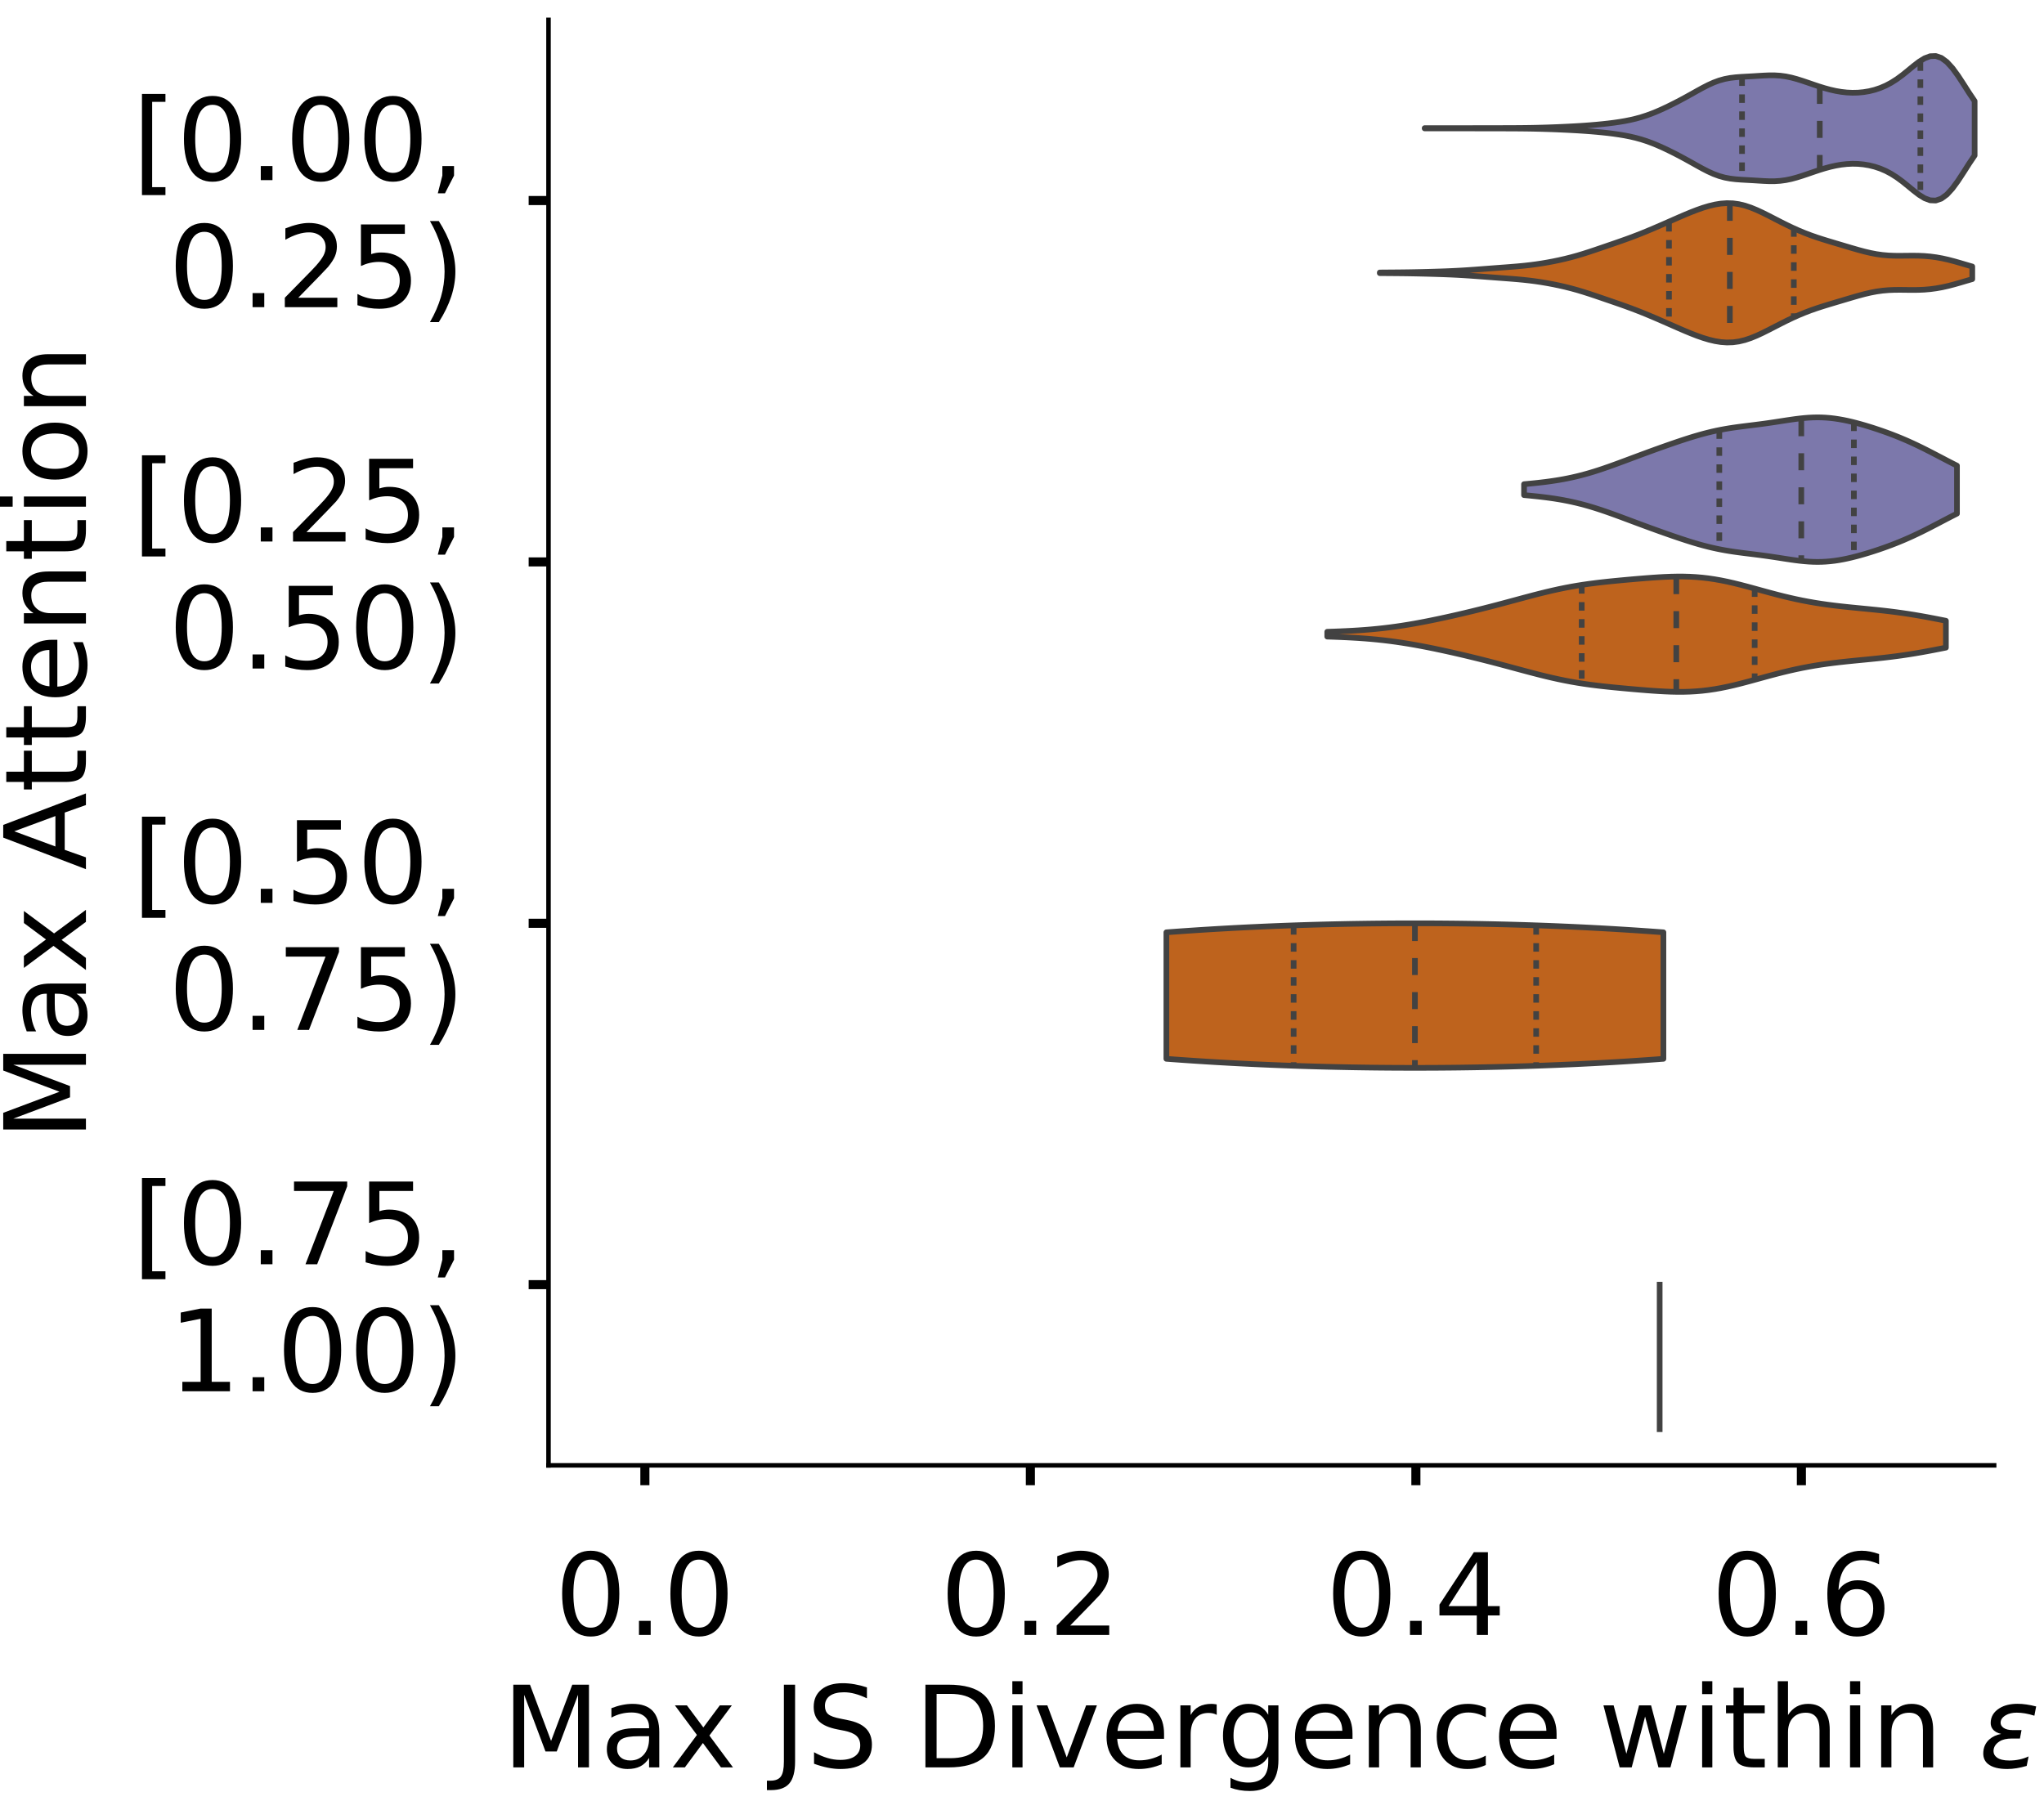 <?xml version="1.0" encoding="utf-8" standalone="no"?>
<!DOCTYPE svg PUBLIC "-//W3C//DTD SVG 1.1//EN"
  "http://www.w3.org/Graphics/SVG/1.1/DTD/svg11.dtd">
<!-- Created with matplotlib (https://matplotlib.org/) -->
<svg height="319.062pt" version="1.1" viewBox="0 0 360.352 319.062" width="360.352pt" xmlns="http://www.w3.org/2000/svg" xmlns:xlink="http://www.w3.org/1999/xlink">
 <defs>
  <style type="text/css">
*{stroke-linecap:butt;stroke-linejoin:round;}
  </style>
 </defs>
 <g id="figure_1">
  <g id="patch_1">
   <path d="M 0 319.062 
L 360.352 319.062 
L 360.352 0 
L 0 0 
z
" style="fill:#ffffff;"/>
  </g>
  <g id="axes_1">
   <g id="patch_2">
    <path d="M -269.522 258.362 
L -14.66 258.362 
L -14.66 3.5 
L -269.522 3.5 
z
" style="fill:#ffffff;"/>
   </g>
   <g id="patch_3">
    <path clip-path="url(#pbf955b3a1d)" d="M -257.937 258.362 
L -252.145 258.362 
L -252.145 258.362 
L -257.937 258.362 
z
" style="fill:#7570b3;opacity:0.6;stroke:#000000;stroke-linejoin:miter;stroke-width:0.5;"/>
   </g>
   <g id="patch_4">
    <path clip-path="url(#pbf955b3a1d)" d="M -252.145 258.362 
L -246.352 258.362 
L -246.352 258.362 
L -252.145 258.362 
z
" style="fill:#7570b3;opacity:0.6;stroke:#000000;stroke-linejoin:miter;stroke-width:0.5;"/>
   </g>
   <g id="patch_5">
    <path clip-path="url(#pbf955b3a1d)" d="M -246.352 258.362 
L -240.56 258.362 
L -240.56 258.362 
L -246.352 258.362 
z
" style="fill:#7570b3;opacity:0.6;stroke:#000000;stroke-linejoin:miter;stroke-width:0.5;"/>
   </g>
   <g id="patch_6">
    <path clip-path="url(#pbf955b3a1d)" d="M -240.56 258.362 
L -234.768 258.362 
L -234.768 258.362 
L -240.56 258.362 
z
" style="fill:#7570b3;opacity:0.6;stroke:#000000;stroke-linejoin:miter;stroke-width:0.5;"/>
   </g>
   <g id="patch_7">
    <path clip-path="url(#pbf955b3a1d)" d="M -234.768 258.362 
L -228.975 258.362 
L -228.975 258.362 
L -234.768 258.362 
z
" style="fill:#7570b3;opacity:0.6;stroke:#000000;stroke-linejoin:miter;stroke-width:0.5;"/>
   </g>
   <g id="patch_8">
    <path clip-path="url(#pbf955b3a1d)" d="M -228.975 258.362 
L -223.183 258.362 
L -223.183 258.362 
L -228.975 258.362 
z
" style="fill:#7570b3;opacity:0.6;stroke:#000000;stroke-linejoin:miter;stroke-width:0.5;"/>
   </g>
   <g id="patch_9">
    <path clip-path="url(#pbf955b3a1d)" d="M -223.183 258.362 
L -217.391 258.362 
L -217.391 258.362 
L -223.183 258.362 
z
" style="fill:#7570b3;opacity:0.6;stroke:#000000;stroke-linejoin:miter;stroke-width:0.5;"/>
   </g>
   <g id="patch_10">
    <path clip-path="url(#pbf955b3a1d)" d="M -217.391 258.362 
L -211.599 258.362 
L -211.599 258.362 
L -217.391 258.362 
z
" style="fill:#7570b3;opacity:0.6;stroke:#000000;stroke-linejoin:miter;stroke-width:0.5;"/>
   </g>
   <g id="patch_11">
    <path clip-path="url(#pbf955b3a1d)" d="M -211.599 258.362 
L -205.806 258.362 
L -205.806 258.362 
L -211.599 258.362 
z
" style="fill:#7570b3;opacity:0.6;stroke:#000000;stroke-linejoin:miter;stroke-width:0.5;"/>
   </g>
   <g id="patch_12">
    <path clip-path="url(#pbf955b3a1d)" d="M -205.806 258.362 
L -200.014 258.362 
L -200.014 258.362 
L -205.806 258.362 
z
" style="fill:#7570b3;opacity:0.6;stroke:#000000;stroke-linejoin:miter;stroke-width:0.5;"/>
   </g>
   <g id="patch_13">
    <path clip-path="url(#pbf955b3a1d)" d="M -200.014 258.362 
L -194.222 258.362 
L -194.222 258.362 
L -200.014 258.362 
z
" style="fill:#7570b3;opacity:0.6;stroke:#000000;stroke-linejoin:miter;stroke-width:0.5;"/>
   </g>
   <g id="patch_14">
    <path clip-path="url(#pbf955b3a1d)" d="M -194.222 258.362 
L -188.429 258.362 
L -188.429 258.362 
L -194.222 258.362 
z
" style="fill:#7570b3;opacity:0.6;stroke:#000000;stroke-linejoin:miter;stroke-width:0.5;"/>
   </g>
   <g id="patch_15">
    <path clip-path="url(#pbf955b3a1d)" d="M -188.429 258.362 
L -182.637 258.362 
L -182.637 258.362 
L -188.429 258.362 
z
" style="fill:#7570b3;opacity:0.6;stroke:#000000;stroke-linejoin:miter;stroke-width:0.5;"/>
   </g>
   <g id="patch_16">
    <path clip-path="url(#pbf955b3a1d)" d="M -182.637 258.362 
L -176.845 258.362 
L -176.845 258.362 
L -182.637 258.362 
z
" style="fill:#7570b3;opacity:0.6;stroke:#000000;stroke-linejoin:miter;stroke-width:0.5;"/>
   </g>
   <g id="patch_17">
    <path clip-path="url(#pbf955b3a1d)" d="M -176.845 258.362 
L -171.052 258.362 
L -171.052 258.362 
L -176.845 258.362 
z
" style="fill:#7570b3;opacity:0.6;stroke:#000000;stroke-linejoin:miter;stroke-width:0.5;"/>
   </g>
   <g id="patch_18">
    <path clip-path="url(#pbf955b3a1d)" d="M -171.052 258.362 
L -165.26 258.362 
L -165.26 258.362 
L -171.052 258.362 
z
" style="fill:#7570b3;opacity:0.6;stroke:#000000;stroke-linejoin:miter;stroke-width:0.5;"/>
   </g>
   <g id="patch_19">
    <path clip-path="url(#pbf955b3a1d)" d="M -165.26 258.362 
L -159.468 258.362 
L -159.468 258.362 
L -165.26 258.362 
z
" style="fill:#7570b3;opacity:0.6;stroke:#000000;stroke-linejoin:miter;stroke-width:0.5;"/>
   </g>
   <g id="patch_20">
    <path clip-path="url(#pbf955b3a1d)" d="M -159.468 258.362 
L -153.675 258.362 
L -153.675 258.362 
L -159.468 258.362 
z
" style="fill:#7570b3;opacity:0.6;stroke:#000000;stroke-linejoin:miter;stroke-width:0.5;"/>
   </g>
   <g id="patch_21">
    <path clip-path="url(#pbf955b3a1d)" d="M -153.675 258.362 
L -147.883 258.362 
L -147.883 258.362 
L -153.675 258.362 
z
" style="fill:#7570b3;opacity:0.6;stroke:#000000;stroke-linejoin:miter;stroke-width:0.5;"/>
   </g>
   <g id="patch_22">
    <path clip-path="url(#pbf955b3a1d)" d="M -147.883 258.362 
L -142.091 258.362 
L -142.091 258.362 
L -147.883 258.362 
z
" style="fill:#7570b3;opacity:0.6;stroke:#000000;stroke-linejoin:miter;stroke-width:0.5;"/>
   </g>
   <g id="patch_23">
    <path clip-path="url(#pbf955b3a1d)" d="M -142.091 258.362 
L -136.299 258.362 
L -136.299 258.362 
L -142.091 258.362 
z
" style="fill:#7570b3;opacity:0.6;stroke:#000000;stroke-linejoin:miter;stroke-width:0.5;"/>
   </g>
   <g id="patch_24">
    <path clip-path="url(#pbf955b3a1d)" d="M -136.299 258.362 
L -130.506 258.362 
L -130.506 258.362 
L -136.299 258.362 
z
" style="fill:#7570b3;opacity:0.6;stroke:#000000;stroke-linejoin:miter;stroke-width:0.5;"/>
   </g>
   <g id="patch_25">
    <path clip-path="url(#pbf955b3a1d)" d="M -130.506 258.362 
L -124.714 258.362 
L -124.714 258.362 
L -130.506 258.362 
z
" style="fill:#7570b3;opacity:0.6;stroke:#000000;stroke-linejoin:miter;stroke-width:0.5;"/>
   </g>
   <g id="patch_26">
    <path clip-path="url(#pbf955b3a1d)" d="M -124.714 258.362 
L -118.922 258.362 
L -118.922 257.741 
L -124.714 257.741 
z
" style="fill:#7570b3;opacity:0.6;stroke:#000000;stroke-linejoin:miter;stroke-width:0.5;"/>
   </g>
   <g id="patch_27">
    <path clip-path="url(#pbf955b3a1d)" d="M -118.922 258.362 
L -113.129 258.362 
L -113.129 257.741 
L -118.922 257.741 
z
" style="fill:#7570b3;opacity:0.6;stroke:#000000;stroke-linejoin:miter;stroke-width:0.5;"/>
   </g>
   <g id="patch_28">
    <path clip-path="url(#pbf955b3a1d)" d="M -113.129 258.362 
L -107.337 258.362 
L -107.337 257.741 
L -113.129 257.741 
z
" style="fill:#7570b3;opacity:0.6;stroke:#000000;stroke-linejoin:miter;stroke-width:0.5;"/>
   </g>
   <g id="patch_29">
    <path clip-path="url(#pbf955b3a1d)" d="M -107.337 258.362 
L -101.545 258.362 
L -101.545 257.12 
L -107.337 257.12 
z
" style="fill:#7570b3;opacity:0.6;stroke:#000000;stroke-linejoin:miter;stroke-width:0.5;"/>
   </g>
   <g id="patch_30">
    <path clip-path="url(#pbf955b3a1d)" d="M -101.545 258.362 
L -95.752 258.362 
L -95.752 253.395 
L -101.545 253.395 
z
" style="fill:#7570b3;opacity:0.6;stroke:#000000;stroke-linejoin:miter;stroke-width:0.5;"/>
   </g>
   <g id="patch_31">
    <path clip-path="url(#pbf955b3a1d)" d="M -95.752 258.362 
L -89.96 258.362 
L -89.96 245.325 
L -95.752 245.325 
z
" style="fill:#7570b3;opacity:0.6;stroke:#000000;stroke-linejoin:miter;stroke-width:0.5;"/>
   </g>
   <g id="patch_32">
    <path clip-path="url(#pbf955b3a1d)" d="M -89.96 258.362 
L -84.168 258.362 
L -84.168 232.91 
L -89.96 232.91 
z
" style="fill:#7570b3;opacity:0.6;stroke:#000000;stroke-linejoin:miter;stroke-width:0.5;"/>
   </g>
   <g id="patch_33">
    <path clip-path="url(#pbf955b3a1d)" d="M -84.168 258.362 
L -78.375 258.362 
L -78.375 183.247 
L -84.168 183.247 
z
" style="fill:#7570b3;opacity:0.6;stroke:#000000;stroke-linejoin:miter;stroke-width:0.5;"/>
   </g>
   <g id="patch_34">
    <path clip-path="url(#pbf955b3a1d)" d="M -78.375 258.362 
L -72.583 258.362 
L -72.583 124.894 
L -78.375 124.894 
z
" style="fill:#7570b3;opacity:0.6;stroke:#000000;stroke-linejoin:miter;stroke-width:0.5;"/>
   </g>
   <g id="patch_35">
    <path clip-path="url(#pbf955b3a1d)" d="M -72.583 258.362 
L -66.791 258.362 
L -66.791 116.203 
L -72.583 116.203 
z
" style="fill:#7570b3;opacity:0.6;stroke:#000000;stroke-linejoin:miter;stroke-width:0.5;"/>
   </g>
   <g id="patch_36">
    <path clip-path="url(#pbf955b3a1d)" d="M -66.791 258.362 
L -60.998 258.362 
L -60.998 96.338 
L -66.791 96.338 
z
" style="fill:#7570b3;opacity:0.6;stroke:#000000;stroke-linejoin:miter;stroke-width:0.5;"/>
   </g>
   <g id="patch_37">
    <path clip-path="url(#pbf955b3a1d)" d="M -60.998 258.362 
L -55.206 258.362 
L -55.206 127.998 
L -60.998 127.998 
z
" style="fill:#7570b3;opacity:0.6;stroke:#000000;stroke-linejoin:miter;stroke-width:0.5;"/>
   </g>
   <g id="patch_38">
    <path clip-path="url(#pbf955b3a1d)" d="M -55.206 258.362 
L -49.414 258.362 
L -49.414 159.657 
L -55.206 159.657 
z
" style="fill:#7570b3;opacity:0.6;stroke:#000000;stroke-linejoin:miter;stroke-width:0.5;"/>
   </g>
   <g id="patch_39">
    <path clip-path="url(#pbf955b3a1d)" d="M -49.414 258.362 
L -43.622 258.362 
L -43.622 156.554 
L -49.414 156.554 
z
" style="fill:#7570b3;opacity:0.6;stroke:#000000;stroke-linejoin:miter;stroke-width:0.5;"/>
   </g>
   <g id="patch_40">
    <path clip-path="url(#pbf955b3a1d)" d="M -43.622 258.362 
L -37.829 258.362 
L -37.829 88.888 
L -43.622 88.888 
z
" style="fill:#7570b3;opacity:0.6;stroke:#000000;stroke-linejoin:miter;stroke-width:0.5;"/>
   </g>
   <g id="patch_41">
    <path clip-path="url(#pbf955b3a1d)" d="M -37.829 258.362 
L -32.037 258.362 
L -32.037 15.636 
L -37.829 15.636 
z
" style="fill:#7570b3;opacity:0.6;stroke:#000000;stroke-linejoin:miter;stroke-width:0.5;"/>
   </g>
   <g id="patch_42">
    <path clip-path="url(#pbf955b3a1d)" d="M -32.037 258.362 
L -26.245 258.362 
L -26.245 224.219 
L -32.037 224.219 
z
" style="fill:#7570b3;opacity:0.6;stroke:#000000;stroke-linejoin:miter;stroke-width:0.5;"/>
   </g>
   <g id="patch_43">
    <path clip-path="url(#pbf955b3a1d)" d="M -257.937 258.362 
L -252.145 258.362 
L -252.145 258.362 
L -257.937 258.362 
z
" style="fill:#d95f02;opacity:0.6;stroke:#000000;stroke-linejoin:miter;stroke-width:0.5;"/>
   </g>
   <g id="patch_44">
    <path clip-path="url(#pbf955b3a1d)" d="M -252.145 258.362 
L -246.352 258.362 
L -246.352 258.362 
L -252.145 258.362 
z
" style="fill:#d95f02;opacity:0.6;stroke:#000000;stroke-linejoin:miter;stroke-width:0.5;"/>
   </g>
   <g id="patch_45">
    <path clip-path="url(#pbf955b3a1d)" d="M -246.352 258.362 
L -240.56 258.362 
L -240.56 258.362 
L -246.352 258.362 
z
" style="fill:#d95f02;opacity:0.6;stroke:#000000;stroke-linejoin:miter;stroke-width:0.5;"/>
   </g>
   <g id="patch_46">
    <path clip-path="url(#pbf955b3a1d)" d="M -240.56 258.362 
L -234.768 258.362 
L -234.768 258.362 
L -240.56 258.362 
z
" style="fill:#d95f02;opacity:0.6;stroke:#000000;stroke-linejoin:miter;stroke-width:0.5;"/>
   </g>
   <g id="patch_47">
    <path clip-path="url(#pbf955b3a1d)" d="M -234.768 258.362 
L -228.975 258.362 
L -228.975 258.362 
L -234.768 258.362 
z
" style="fill:#d95f02;opacity:0.6;stroke:#000000;stroke-linejoin:miter;stroke-width:0.5;"/>
   </g>
   <g id="patch_48">
    <path clip-path="url(#pbf955b3a1d)" d="M -228.975 258.362 
L -223.183 258.362 
L -223.183 258.362 
L -228.975 258.362 
z
" style="fill:#d95f02;opacity:0.6;stroke:#000000;stroke-linejoin:miter;stroke-width:0.5;"/>
   </g>
   <g id="patch_49">
    <path clip-path="url(#pbf955b3a1d)" d="M -223.183 258.362 
L -217.391 258.362 
L -217.391 258.362 
L -223.183 258.362 
z
" style="fill:#d95f02;opacity:0.6;stroke:#000000;stroke-linejoin:miter;stroke-width:0.5;"/>
   </g>
   <g id="patch_50">
    <path clip-path="url(#pbf955b3a1d)" d="M -217.391 258.362 
L -211.599 258.362 
L -211.599 258.362 
L -217.391 258.362 
z
" style="fill:#d95f02;opacity:0.6;stroke:#000000;stroke-linejoin:miter;stroke-width:0.5;"/>
   </g>
   <g id="patch_51">
    <path clip-path="url(#pbf955b3a1d)" d="M -211.599 258.362 
L -205.806 258.362 
L -205.806 258.362 
L -211.599 258.362 
z
" style="fill:#d95f02;opacity:0.6;stroke:#000000;stroke-linejoin:miter;stroke-width:0.5;"/>
   </g>
   <g id="patch_52">
    <path clip-path="url(#pbf955b3a1d)" d="M -205.806 258.362 
L -200.014 258.362 
L -200.014 258.362 
L -205.806 258.362 
z
" style="fill:#d95f02;opacity:0.6;stroke:#000000;stroke-linejoin:miter;stroke-width:0.5;"/>
   </g>
   <g id="patch_53">
    <path clip-path="url(#pbf955b3a1d)" d="M -200.014 258.362 
L -194.222 258.362 
L -194.222 258.362 
L -200.014 258.362 
z
" style="fill:#d95f02;opacity:0.6;stroke:#000000;stroke-linejoin:miter;stroke-width:0.5;"/>
   </g>
   <g id="patch_54">
    <path clip-path="url(#pbf955b3a1d)" d="M -194.222 258.362 
L -188.429 258.362 
L -188.429 258.362 
L -194.222 258.362 
z
" style="fill:#d95f02;opacity:0.6;stroke:#000000;stroke-linejoin:miter;stroke-width:0.5;"/>
   </g>
   <g id="patch_55">
    <path clip-path="url(#pbf955b3a1d)" d="M -188.429 258.362 
L -182.637 258.362 
L -182.637 258.362 
L -188.429 258.362 
z
" style="fill:#d95f02;opacity:0.6;stroke:#000000;stroke-linejoin:miter;stroke-width:0.5;"/>
   </g>
   <g id="patch_56">
    <path clip-path="url(#pbf955b3a1d)" d="M -182.637 258.362 
L -176.845 258.362 
L -176.845 258.362 
L -182.637 258.362 
z
" style="fill:#d95f02;opacity:0.6;stroke:#000000;stroke-linejoin:miter;stroke-width:0.5;"/>
   </g>
   <g id="patch_57">
    <path clip-path="url(#pbf955b3a1d)" d="M -176.845 258.362 
L -171.052 258.362 
L -171.052 258.362 
L -176.845 258.362 
z
" style="fill:#d95f02;opacity:0.6;stroke:#000000;stroke-linejoin:miter;stroke-width:0.5;"/>
   </g>
   <g id="patch_58">
    <path clip-path="url(#pbf955b3a1d)" d="M -171.052 258.362 
L -165.26 258.362 
L -165.26 257.755 
L -171.052 257.755 
z
" style="fill:#d95f02;opacity:0.6;stroke:#000000;stroke-linejoin:miter;stroke-width:0.5;"/>
   </g>
   <g id="patch_59">
    <path clip-path="url(#pbf955b3a1d)" d="M -165.26 258.362 
L -159.468 258.362 
L -159.468 258.362 
L -165.26 258.362 
z
" style="fill:#d95f02;opacity:0.6;stroke:#000000;stroke-linejoin:miter;stroke-width:0.5;"/>
   </g>
   <g id="patch_60">
    <path clip-path="url(#pbf955b3a1d)" d="M -159.468 258.362 
L -153.675 258.362 
L -153.675 258.362 
L -159.468 258.362 
z
" style="fill:#d95f02;opacity:0.6;stroke:#000000;stroke-linejoin:miter;stroke-width:0.5;"/>
   </g>
   <g id="patch_61">
    <path clip-path="url(#pbf955b3a1d)" d="M -153.675 258.362 
L -147.883 258.362 
L -147.883 258.362 
L -153.675 258.362 
z
" style="fill:#d95f02;opacity:0.6;stroke:#000000;stroke-linejoin:miter;stroke-width:0.5;"/>
   </g>
   <g id="patch_62">
    <path clip-path="url(#pbf955b3a1d)" d="M -147.883 258.362 
L -142.091 258.362 
L -142.091 258.362 
L -147.883 258.362 
z
" style="fill:#d95f02;opacity:0.6;stroke:#000000;stroke-linejoin:miter;stroke-width:0.5;"/>
   </g>
   <g id="patch_63">
    <path clip-path="url(#pbf955b3a1d)" d="M -142.091 258.362 
L -136.299 258.362 
L -136.299 257.755 
L -142.091 257.755 
z
" style="fill:#d95f02;opacity:0.6;stroke:#000000;stroke-linejoin:miter;stroke-width:0.5;"/>
   </g>
   <g id="patch_64">
    <path clip-path="url(#pbf955b3a1d)" d="M -136.299 258.362 
L -130.506 258.362 
L -130.506 257.755 
L -136.299 257.755 
z
" style="fill:#d95f02;opacity:0.6;stroke:#000000;stroke-linejoin:miter;stroke-width:0.5;"/>
   </g>
   <g id="patch_65">
    <path clip-path="url(#pbf955b3a1d)" d="M -130.506 258.362 
L -124.714 258.362 
L -124.714 257.148 
L -130.506 257.148 
z
" style="fill:#d95f02;opacity:0.6;stroke:#000000;stroke-linejoin:miter;stroke-width:0.5;"/>
   </g>
   <g id="patch_66">
    <path clip-path="url(#pbf955b3a1d)" d="M -124.714 258.362 
L -118.922 258.362 
L -118.922 252.295 
L -124.714 252.295 
z
" style="fill:#d95f02;opacity:0.6;stroke:#000000;stroke-linejoin:miter;stroke-width:0.5;"/>
   </g>
   <g id="patch_67">
    <path clip-path="url(#pbf955b3a1d)" d="M -118.922 258.362 
L -113.129 258.362 
L -113.129 249.261 
L -118.922 249.261 
z
" style="fill:#d95f02;opacity:0.6;stroke:#000000;stroke-linejoin:miter;stroke-width:0.5;"/>
   </g>
   <g id="patch_68">
    <path clip-path="url(#pbf955b3a1d)" d="M -113.129 258.362 
L -107.337 258.362 
L -107.337 239.554 
L -113.129 239.554 
z
" style="fill:#d95f02;opacity:0.6;stroke:#000000;stroke-linejoin:miter;stroke-width:0.5;"/>
   </g>
   <g id="patch_69">
    <path clip-path="url(#pbf955b3a1d)" d="M -107.337 258.362 
L -101.545 258.362 
L -101.545 234.701 
L -107.337 234.701 
z
" style="fill:#d95f02;opacity:0.6;stroke:#000000;stroke-linejoin:miter;stroke-width:0.5;"/>
   </g>
   <g id="patch_70">
    <path clip-path="url(#pbf955b3a1d)" d="M -101.545 258.362 
L -95.752 258.362 
L -95.752 209.826 
L -101.545 209.826 
z
" style="fill:#d95f02;opacity:0.6;stroke:#000000;stroke-linejoin:miter;stroke-width:0.5;"/>
   </g>
   <g id="patch_71">
    <path clip-path="url(#pbf955b3a1d)" d="M -95.752 258.362 
L -89.96 258.362 
L -89.96 181.919 
L -95.752 181.919 
z
" style="fill:#d95f02;opacity:0.6;stroke:#000000;stroke-linejoin:miter;stroke-width:0.5;"/>
   </g>
   <g id="patch_72">
    <path clip-path="url(#pbf955b3a1d)" d="M -89.96 258.362 
L -84.168 258.362 
L -84.168 147.337 
L -89.96 147.337 
z
" style="fill:#d95f02;opacity:0.6;stroke:#000000;stroke-linejoin:miter;stroke-width:0.5;"/>
   </g>
   <g id="patch_73">
    <path clip-path="url(#pbf955b3a1d)" d="M -84.168 258.362 
L -78.375 258.362 
L -78.375 103.049 
L -84.168 103.049 
z
" style="fill:#d95f02;opacity:0.6;stroke:#000000;stroke-linejoin:miter;stroke-width:0.5;"/>
   </g>
   <g id="patch_74">
    <path clip-path="url(#pbf955b3a1d)" d="M -78.375 258.362 
L -72.583 258.362 
L -72.583 67.254 
L -78.375 67.254 
z
" style="fill:#d95f02;opacity:0.6;stroke:#000000;stroke-linejoin:miter;stroke-width:0.5;"/>
   </g>
   <g id="patch_75">
    <path clip-path="url(#pbf955b3a1d)" d="M -72.583 258.362 
L -66.791 258.362 
L -66.791 50.873 
L -72.583 50.873 
z
" style="fill:#d95f02;opacity:0.6;stroke:#000000;stroke-linejoin:miter;stroke-width:0.5;"/>
   </g>
   <g id="patch_76">
    <path clip-path="url(#pbf955b3a1d)" d="M -66.791 258.362 
L -60.998 258.362 
L -60.998 109.116 
L -66.791 109.116 
z
" style="fill:#d95f02;opacity:0.6;stroke:#000000;stroke-linejoin:miter;stroke-width:0.5;"/>
   </g>
   <g id="patch_77">
    <path clip-path="url(#pbf955b3a1d)" d="M -60.998 258.362 
L -55.206 258.362 
L -55.206 155.224 
L -60.998 155.224 
z
" style="fill:#d95f02;opacity:0.6;stroke:#000000;stroke-linejoin:miter;stroke-width:0.5;"/>
   </g>
   <g id="patch_78">
    <path clip-path="url(#pbf955b3a1d)" d="M -55.206 258.362 
L -49.414 258.362 
L -49.414 177.672 
L -55.206 177.672 
z
" style="fill:#d95f02;opacity:0.6;stroke:#000000;stroke-linejoin:miter;stroke-width:0.5;"/>
   </g>
   <g id="patch_79">
    <path clip-path="url(#pbf955b3a1d)" d="M -49.414 258.362 
L -43.622 258.362 
L -43.622 211.04 
L -49.414 211.04 
z
" style="fill:#d95f02;opacity:0.6;stroke:#000000;stroke-linejoin:miter;stroke-width:0.5;"/>
   </g>
   <g id="patch_80">
    <path clip-path="url(#pbf955b3a1d)" d="M -43.622 258.362 
L -37.829 258.362 
L -37.829 203.759 
L -43.622 203.759 
z
" style="fill:#d95f02;opacity:0.6;stroke:#000000;stroke-linejoin:miter;stroke-width:0.5;"/>
   </g>
   <g id="patch_81">
    <path clip-path="url(#pbf955b3a1d)" d="M -37.829 258.362 
L -32.037 258.362 
L -32.037 214.68 
L -37.829 214.68 
z
" style="fill:#d95f02;opacity:0.6;stroke:#000000;stroke-linejoin:miter;stroke-width:0.5;"/>
   </g>
   <g id="patch_82">
    <path clip-path="url(#pbf955b3a1d)" d="M -32.037 258.362 
L -26.245 258.362 
L -26.245 251.081 
L -32.037 251.081 
z
" style="fill:#d95f02;opacity:0.6;stroke:#000000;stroke-linejoin:miter;stroke-width:0.5;"/>
   </g>
   <g id="matplotlib.axis_1">
    <g id="xtick_1">
     <g id="line2d_1">
      <defs>
       <path d="M 0 0 
L 0 3.5 
" id="mb225701f5a" style="stroke:#000000;stroke-width:1.6;"/>
      </defs>
      <g/>
     </g>
     <g id="text_1">
      <!-- 0.0 -->
      <defs>
       <path d="M 31.781 66.406 
Q 24.172 66.406 20.328 58.906 
Q 16.5 51.422 16.5 36.375 
Q 16.5 21.391 20.328 13.891 
Q 24.172 6.391 31.781 6.391 
Q 39.453 6.391 43.281 13.891 
Q 47.125 21.391 47.125 36.375 
Q 47.125 51.422 43.281 58.906 
Q 39.453 66.406 31.781 66.406 
z
M 31.781 74.219 
Q 44.047 74.219 50.516 64.516 
Q 56.984 54.828 56.984 36.375 
Q 56.984 17.969 50.516 8.266 
Q 44.047 -1.422 31.781 -1.422 
Q 19.531 -1.422 13.062 8.266 
Q 6.594 17.969 6.594 36.375 
Q 6.594 54.828 13.062 64.516 
Q 19.531 74.219 31.781 74.219 
z
" id="DejaVuSans-48"/>
       <path d="M 10.688 12.406 
L 21 12.406 
L 21 0 
L 10.688 0 
z
" id="DejaVuSans-46"/>
      </defs>
      <g transform="translate(-273.84 288.259)scale(0.2 -0.2)">
       <use xlink:href="#DejaVuSans-48"/>
       <use x="63.623" xlink:href="#DejaVuSans-46"/>
       <use x="95.41" xlink:href="#DejaVuSans-48"/>
      </g>
     </g>
    </g>
    <g id="xtick_2">
     <g id="line2d_2">
      <g/>
     </g>
     <g id="text_2">
      <!-- 0.2 -->
      <defs>
       <path d="M 19.188 8.297 
L 53.609 8.297 
L 53.609 0 
L 7.328 0 
L 7.328 8.297 
Q 12.938 14.109 22.625 23.891 
Q 32.328 33.688 34.812 36.531 
Q 39.547 41.844 41.422 45.531 
Q 43.312 49.219 43.312 52.781 
Q 43.312 58.594 39.234 62.25 
Q 35.156 65.922 28.609 65.922 
Q 23.969 65.922 18.812 64.312 
Q 13.672 62.703 7.812 59.422 
L 7.812 69.391 
Q 13.766 71.781 18.938 73 
Q 24.125 74.219 28.422 74.219 
Q 39.75 74.219 46.484 68.547 
Q 53.219 62.891 53.219 53.422 
Q 53.219 48.922 51.531 44.891 
Q 49.859 40.875 45.406 35.406 
Q 44.188 33.984 37.641 27.219 
Q 31.109 20.453 19.188 8.297 
z
" id="DejaVuSans-50"/>
      </defs>
      <g transform="translate(-207.642 288.259)scale(0.2 -0.2)">
       <use xlink:href="#DejaVuSans-48"/>
       <use x="63.623" xlink:href="#DejaVuSans-46"/>
       <use x="95.41" xlink:href="#DejaVuSans-50"/>
      </g>
     </g>
    </g>
    <g id="xtick_3">
     <g id="line2d_3">
      <g/>
     </g>
     <g id="text_3">
      <!-- 0.4 -->
      <defs>
       <path d="M 37.797 64.312 
L 12.891 25.391 
L 37.797 25.391 
z
M 35.203 72.906 
L 47.609 72.906 
L 47.609 25.391 
L 58.016 25.391 
L 58.016 17.188 
L 47.609 17.188 
L 47.609 0 
L 37.797 0 
L 37.797 17.188 
L 4.891 17.188 
L 4.891 26.703 
z
" id="DejaVuSans-52"/>
      </defs>
      <g transform="translate(-141.444 288.259)scale(0.2 -0.2)">
       <use xlink:href="#DejaVuSans-48"/>
       <use x="63.623" xlink:href="#DejaVuSans-46"/>
       <use x="95.41" xlink:href="#DejaVuSans-52"/>
      </g>
     </g>
    </g>
    <g id="xtick_4">
     <g id="line2d_4">
      <g/>
     </g>
     <g id="text_4">
      <!-- 0.6 -->
      <defs>
       <path d="M 33.016 40.375 
Q 26.375 40.375 22.484 35.828 
Q 18.609 31.297 18.609 23.391 
Q 18.609 15.531 22.484 10.953 
Q 26.375 6.391 33.016 6.391 
Q 39.656 6.391 43.531 10.953 
Q 47.406 15.531 47.406 23.391 
Q 47.406 31.297 43.531 35.828 
Q 39.656 40.375 33.016 40.375 
z
M 52.594 71.297 
L 52.594 62.312 
Q 48.875 64.062 45.094 64.984 
Q 41.312 65.922 37.594 65.922 
Q 27.828 65.922 22.672 59.328 
Q 17.531 52.734 16.797 39.406 
Q 19.672 43.656 24.016 45.922 
Q 28.375 48.188 33.594 48.188 
Q 44.578 48.188 50.953 41.516 
Q 57.328 34.859 57.328 23.391 
Q 57.328 12.156 50.688 5.359 
Q 44.047 -1.422 33.016 -1.422 
Q 20.359 -1.422 13.672 8.266 
Q 6.984 17.969 6.984 36.375 
Q 6.984 53.656 15.188 63.938 
Q 23.391 74.219 37.203 74.219 
Q 40.922 74.219 44.703 73.484 
Q 48.484 72.75 52.594 71.297 
z
" id="DejaVuSans-54"/>
      </defs>
      <g transform="translate(-75.247 288.259)scale(0.2 -0.2)">
       <use xlink:href="#DejaVuSans-48"/>
       <use x="63.623" xlink:href="#DejaVuSans-46"/>
       <use x="95.41" xlink:href="#DejaVuSans-54"/>
      </g>
     </g>
    </g>
    <g id="text_5">
     <!--   -->
     <defs>
      <path id="DejaVuSans-32"/>
     </defs>
     <g transform="translate(-145.269 311.615)scale(0.2 -0.2)">
      <use xlink:href="#DejaVuSans-32"/>
     </g>
    </g>
   </g>
   <g id="matplotlib.axis_2">
    <g id="ytick_1">
     <g id="line2d_5">
      <defs>
       <path d="M 0 0 
L -3.5 0 
" id="mf0b325936a" style="stroke:#000000;stroke-width:1.6;"/>
      </defs>
      <g/>
     </g>
     <g id="text_6">
      <!-- 0.00 -->
      <g transform="translate(-328.753 265.96)scale(0.2 -0.2)">
       <use xlink:href="#DejaVuSans-48"/>
       <use x="63.623" xlink:href="#DejaVuSans-46"/>
       <use x="95.41" xlink:href="#DejaVuSans-48"/>
       <use x="159.033" xlink:href="#DejaVuSans-48"/>
      </g>
     </g>
    </g>
    <g id="ytick_2">
     <g id="line2d_6">
      <g/>
     </g>
     <g id="text_7">
      <!-- 0.05 -->
      <defs>
       <path d="M 10.797 72.906 
L 49.516 72.906 
L 49.516 64.594 
L 19.828 64.594 
L 19.828 46.734 
Q 21.969 47.469 24.109 47.828 
Q 26.266 48.188 28.422 48.188 
Q 40.625 48.188 47.75 41.5 
Q 54.891 34.812 54.891 23.391 
Q 54.891 11.625 47.562 5.094 
Q 40.234 -1.422 26.906 -1.422 
Q 22.312 -1.422 17.547 -0.641 
Q 12.797 0.141 7.719 1.703 
L 7.719 11.625 
Q 12.109 9.234 16.797 8.062 
Q 21.484 6.891 26.703 6.891 
Q 35.156 6.891 40.078 11.328 
Q 45.016 15.766 45.016 23.391 
Q 45.016 31 40.078 35.438 
Q 35.156 39.891 26.703 39.891 
Q 22.75 39.891 18.812 39.016 
Q 14.891 38.141 10.797 36.281 
z
" id="DejaVuSans-53"/>
      </defs>
      <g transform="translate(-328.753 199.133)scale(0.2 -0.2)">
       <use xlink:href="#DejaVuSans-48"/>
       <use x="63.623" xlink:href="#DejaVuSans-46"/>
       <use x="95.41" xlink:href="#DejaVuSans-48"/>
       <use x="159.033" xlink:href="#DejaVuSans-53"/>
      </g>
     </g>
    </g>
    <g id="ytick_3">
     <g id="line2d_7">
      <g/>
     </g>
     <g id="text_8">
      <!-- 0.10 -->
      <defs>
       <path d="M 12.406 8.297 
L 28.516 8.297 
L 28.516 63.922 
L 10.984 60.406 
L 10.984 69.391 
L 28.422 72.906 
L 38.281 72.906 
L 38.281 8.297 
L 54.391 8.297 
L 54.391 0 
L 12.406 0 
z
" id="DejaVuSans-49"/>
      </defs>
      <g transform="translate(-328.753 132.306)scale(0.2 -0.2)">
       <use xlink:href="#DejaVuSans-48"/>
       <use x="63.623" xlink:href="#DejaVuSans-46"/>
       <use x="95.41" xlink:href="#DejaVuSans-49"/>
       <use x="159.033" xlink:href="#DejaVuSans-48"/>
      </g>
     </g>
    </g>
    <g id="ytick_4">
     <g id="line2d_8">
      <g/>
     </g>
     <g id="text_9">
      <!-- 0.15 -->
      <g transform="translate(-328.753 65.479)scale(0.2 -0.2)">
       <use xlink:href="#DejaVuSans-48"/>
       <use x="63.623" xlink:href="#DejaVuSans-46"/>
       <use x="95.41" xlink:href="#DejaVuSans-49"/>
       <use x="159.033" xlink:href="#DejaVuSans-53"/>
      </g>
     </g>
    </g>
    <g id="text_10">
     <!--   -->
     <g transform="translate(-336.413 133.728)rotate(-90)scale(0.176 -0.176)">
      <use xlink:href="#DejaVuSans-32"/>
     </g>
    </g>
   </g>
   <g id="patch_83">
    <path style="fill:none;stroke:#000000;stroke-linecap:square;stroke-linejoin:miter;stroke-width:0.8;"/>
   </g>
   <g id="patch_84">
    <path style="fill:none;stroke:#000000;stroke-linecap:square;stroke-linejoin:miter;stroke-width:0.8;"/>
   </g>
  </g>
  <g id="axes_2">
   <g id="patch_85">
    <path d="M 96.7 258.362 
L 351.562 258.362 
L 351.562 3.5 
L 96.7 3.5 
z
" style="fill:#ffffff;"/>
   </g>
   <g id="PolyCollection_1">
    <defs>
     <path d="M 251.166 -296.421 
L 251.166 -296.473 
L 252.146 -296.473 
L 253.125 -296.472 
L 254.104 -296.47 
L 255.084 -296.469 
L 256.063 -296.469 
L 257.043 -296.469 
L 258.022 -296.471 
L 259.001 -296.473 
L 259.981 -296.476 
L 260.96 -296.478 
L 261.939 -296.48 
L 262.919 -296.481 
L 263.898 -296.482 
L 264.877 -296.484 
L 265.857 -296.487 
L 266.836 -296.491 
L 267.815 -296.497 
L 268.795 -296.507 
L 269.774 -296.52 
L 270.753 -296.539 
L 271.733 -296.563 
L 272.712 -296.592 
L 273.691 -296.626 
L 274.671 -296.664 
L 275.65 -296.707 
L 276.63 -296.755 
L 277.609 -296.807 
L 278.588 -296.865 
L 279.568 -296.931 
L 280.547 -297.006 
L 281.526 -297.09 
L 282.506 -297.185 
L 283.485 -297.292 
L 284.464 -297.415 
L 285.444 -297.556 
L 286.423 -297.719 
L 287.402 -297.912 
L 288.382 -298.141 
L 289.361 -298.412 
L 290.34 -298.728 
L 291.32 -299.09 
L 292.299 -299.494 
L 293.279 -299.932 
L 294.258 -300.399 
L 295.237 -300.888 
L 296.217 -301.397 
L 297.196 -301.925 
L 298.175 -302.468 
L 299.155 -303.018 
L 300.134 -303.556 
L 301.113 -304.06 
L 302.093 -304.503 
L 303.072 -304.865 
L 304.051 -305.137 
L 305.031 -305.322 
L 306.01 -305.439 
L 306.989 -305.512 
L 307.969 -305.567 
L 308.948 -305.621 
L 309.928 -305.682 
L 310.907 -305.741 
L 311.886 -305.782 
L 312.866 -305.781 
L 313.845 -305.72 
L 314.824 -305.588 
L 315.804 -305.385 
L 316.783 -305.122 
L 317.762 -304.815 
L 318.742 -304.484 
L 319.721 -304.147 
L 320.7 -303.82 
L 321.68 -303.517 
L 322.659 -303.251 
L 323.638 -303.03 
L 324.618 -302.862 
L 325.597 -302.753 
L 326.577 -302.707 
L 327.556 -302.728 
L 328.535 -302.819 
L 329.515 -302.982 
L 330.494 -303.223 
L 331.473 -303.549 
L 332.453 -303.968 
L 333.432 -304.489 
L 334.411 -305.113 
L 335.391 -305.834 
L 336.37 -306.624 
L 337.349 -307.431 
L 338.329 -308.183 
L 339.308 -308.787 
L 340.287 -309.15 
L 341.267 -309.19 
L 342.246 -308.855 
L 343.226 -308.134 
L 344.205 -307.064 
L 345.184 -305.726 
L 346.164 -304.229 
L 347.143 -302.695 
L 348.122 -301.24 
L 348.122 -291.654 
L 348.122 -291.654 
L 347.143 -290.199 
L 346.164 -288.665 
L 345.184 -287.168 
L 344.205 -285.83 
L 343.226 -284.76 
L 342.246 -284.039 
L 341.267 -283.704 
L 340.287 -283.744 
L 339.308 -284.107 
L 338.329 -284.711 
L 337.349 -285.463 
L 336.37 -286.27 
L 335.391 -287.06 
L 334.411 -287.781 
L 333.432 -288.405 
L 332.453 -288.926 
L 331.473 -289.345 
L 330.494 -289.671 
L 329.515 -289.912 
L 328.535 -290.075 
L 327.556 -290.166 
L 326.577 -290.187 
L 325.597 -290.141 
L 324.618 -290.032 
L 323.638 -289.864 
L 322.659 -289.643 
L 321.68 -289.377 
L 320.7 -289.074 
L 319.721 -288.747 
L 318.742 -288.41 
L 317.762 -288.079 
L 316.783 -287.772 
L 315.804 -287.509 
L 314.824 -287.306 
L 313.845 -287.174 
L 312.866 -287.113 
L 311.886 -287.112 
L 310.907 -287.153 
L 309.928 -287.212 
L 308.948 -287.273 
L 307.969 -287.327 
L 306.989 -287.382 
L 306.01 -287.455 
L 305.031 -287.572 
L 304.051 -287.757 
L 303.072 -288.029 
L 302.093 -288.391 
L 301.113 -288.834 
L 300.134 -289.338 
L 299.155 -289.876 
L 298.175 -290.426 
L 297.196 -290.969 
L 296.217 -291.497 
L 295.237 -292.006 
L 294.258 -292.495 
L 293.279 -292.962 
L 292.299 -293.4 
L 291.32 -293.804 
L 290.34 -294.166 
L 289.361 -294.482 
L 288.382 -294.753 
L 287.402 -294.982 
L 286.423 -295.175 
L 285.444 -295.338 
L 284.464 -295.479 
L 283.485 -295.602 
L 282.506 -295.709 
L 281.526 -295.804 
L 280.547 -295.889 
L 279.568 -295.963 
L 278.588 -296.029 
L 277.609 -296.087 
L 276.63 -296.14 
L 275.65 -296.187 
L 274.671 -296.23 
L 273.691 -296.268 
L 272.712 -296.302 
L 271.733 -296.331 
L 270.753 -296.355 
L 269.774 -296.374 
L 268.795 -296.387 
L 267.815 -296.397 
L 266.836 -296.403 
L 265.857 -296.407 
L 264.877 -296.41 
L 263.898 -296.412 
L 262.919 -296.413 
L 261.939 -296.414 
L 260.96 -296.416 
L 259.981 -296.418 
L 259.001 -296.421 
L 258.022 -296.423 
L 257.043 -296.425 
L 256.063 -296.425 
L 255.084 -296.425 
L 254.104 -296.424 
L 253.125 -296.422 
L 252.146 -296.421 
L 251.166 -296.421 
z
" id="me92ff719f9" style="stroke:#424242;"/>
    </defs>
    <g clip-path="url(#pdeb24823ef)">
     <use style="fill:#7c78ab;stroke:#424242;" x="0" xlink:href="#me92ff719f9" y="319.062"/>
    </g>
   </g>
   <g id="PolyCollection_2">
    <defs>
     <path d="M 243.255 -270.904 
L 243.255 -271.017 
L 244.31 -271.026 
L 245.365 -271.034 
L 246.42 -271.043 
L 247.475 -271.054 
L 248.53 -271.069 
L 249.585 -271.088 
L 250.64 -271.111 
L 251.696 -271.137 
L 252.751 -271.167 
L 253.806 -271.199 
L 254.861 -271.236 
L 255.916 -271.28 
L 256.971 -271.331 
L 258.026 -271.391 
L 259.081 -271.46 
L 260.136 -271.535 
L 261.191 -271.614 
L 262.246 -271.695 
L 263.301 -271.775 
L 264.356 -271.854 
L 265.411 -271.933 
L 266.466 -272.014 
L 267.521 -272.102 
L 268.576 -272.201 
L 269.631 -272.317 
L 270.686 -272.453 
L 271.741 -272.609 
L 272.796 -272.787 
L 273.851 -272.985 
L 274.906 -273.204 
L 275.962 -273.445 
L 277.017 -273.711 
L 278.072 -274.002 
L 279.127 -274.319 
L 280.182 -274.656 
L 281.237 -275.008 
L 282.292 -275.367 
L 283.347 -275.729 
L 284.402 -276.091 
L 285.457 -276.457 
L 286.512 -276.829 
L 287.567 -277.214 
L 288.622 -277.616 
L 289.677 -278.035 
L 290.732 -278.469 
L 291.787 -278.916 
L 292.842 -279.372 
L 293.897 -279.833 
L 294.952 -280.298 
L 296.007 -280.761 
L 297.062 -281.215 
L 298.117 -281.651 
L 299.172 -282.06 
L 300.228 -282.43 
L 301.283 -282.747 
L 302.338 -282.999 
L 303.393 -283.169 
L 304.448 -283.245 
L 305.503 -283.213 
L 306.558 -283.069 
L 307.613 -282.815 
L 308.668 -282.464 
L 309.723 -282.032 
L 310.778 -281.541 
L 311.833 -281.014 
L 312.888 -280.471 
L 313.943 -279.928 
L 314.998 -279.4 
L 316.053 -278.896 
L 317.108 -278.423 
L 318.163 -277.985 
L 319.218 -277.584 
L 320.273 -277.214 
L 321.328 -276.872 
L 322.383 -276.547 
L 323.438 -276.231 
L 324.494 -275.917 
L 325.549 -275.603 
L 326.604 -275.291 
L 327.659 -274.988 
L 328.714 -274.706 
L 329.769 -274.458 
L 330.824 -274.255 
L 331.879 -274.107 
L 332.934 -274.014 
L 333.989 -273.971 
L 335.044 -273.964 
L 336.099 -273.976 
L 337.154 -273.985 
L 338.209 -273.974 
L 339.264 -273.927 
L 340.319 -273.835 
L 341.374 -273.694 
L 342.429 -273.503 
L 343.484 -273.267 
L 344.539 -272.992 
L 345.594 -272.69 
L 346.649 -272.378 
L 347.704 -272.073 
L 347.704 -269.849 
L 347.704 -269.849 
L 346.649 -269.544 
L 345.594 -269.231 
L 344.539 -268.93 
L 343.484 -268.655 
L 342.429 -268.418 
L 341.374 -268.228 
L 340.319 -268.086 
L 339.264 -267.994 
L 338.209 -267.948 
L 337.154 -267.936 
L 336.099 -267.946 
L 335.044 -267.958 
L 333.989 -267.951 
L 332.934 -267.908 
L 331.879 -267.815 
L 330.824 -267.667 
L 329.769 -267.464 
L 328.714 -267.216 
L 327.659 -266.934 
L 326.604 -266.631 
L 325.549 -266.319 
L 324.494 -266.005 
L 323.438 -265.691 
L 322.383 -265.375 
L 321.328 -265.05 
L 320.273 -264.707 
L 319.218 -264.338 
L 318.163 -263.936 
L 317.108 -263.499 
L 316.053 -263.026 
L 314.998 -262.522 
L 313.943 -261.993 
L 312.888 -261.451 
L 311.833 -260.908 
L 310.778 -260.381 
L 309.723 -259.89 
L 308.668 -259.458 
L 307.613 -259.106 
L 306.558 -258.853 
L 305.503 -258.709 
L 304.448 -258.677 
L 303.393 -258.752 
L 302.338 -258.923 
L 301.283 -259.175 
L 300.228 -259.492 
L 299.172 -259.862 
L 298.117 -260.271 
L 297.062 -260.707 
L 296.007 -261.161 
L 294.952 -261.624 
L 293.897 -262.088 
L 292.842 -262.55 
L 291.787 -263.006 
L 290.732 -263.453 
L 289.677 -263.887 
L 288.622 -264.306 
L 287.567 -264.707 
L 286.512 -265.093 
L 285.457 -265.465 
L 284.402 -265.83 
L 283.347 -266.193 
L 282.292 -266.555 
L 281.237 -266.914 
L 280.182 -267.266 
L 279.127 -267.603 
L 278.072 -267.92 
L 277.017 -268.211 
L 275.962 -268.477 
L 274.906 -268.718 
L 273.851 -268.937 
L 272.796 -269.135 
L 271.741 -269.313 
L 270.686 -269.469 
L 269.631 -269.605 
L 268.576 -269.72 
L 267.521 -269.82 
L 266.466 -269.908 
L 265.411 -269.989 
L 264.356 -270.068 
L 263.301 -270.147 
L 262.246 -270.227 
L 261.191 -270.307 
L 260.136 -270.387 
L 259.081 -270.462 
L 258.026 -270.53 
L 256.971 -270.591 
L 255.916 -270.642 
L 254.861 -270.685 
L 253.806 -270.722 
L 252.751 -270.755 
L 251.696 -270.785 
L 250.64 -270.811 
L 249.585 -270.834 
L 248.53 -270.853 
L 247.475 -270.868 
L 246.42 -270.879 
L 245.365 -270.888 
L 244.31 -270.896 
L 243.255 -270.904 
z
" id="mee46b3809f" style="stroke:#424242;"/>
    </defs>
    <g clip-path="url(#pdeb24823ef)">
     <use style="fill:#be631d;stroke:#424242;" x="0" xlink:href="#mee46b3809f" y="319.062"/>
    </g>
   </g>
   <g id="PolyCollection_3">
    <defs>
     <path d="M 268.685 -231.768 
L 268.685 -233.695 
L 269.456 -233.767 
L 270.227 -233.842 
L 270.998 -233.922 
L 271.769 -234.009 
L 272.539 -234.103 
L 273.31 -234.206 
L 274.081 -234.319 
L 274.852 -234.442 
L 275.623 -234.578 
L 276.394 -234.727 
L 277.165 -234.89 
L 277.936 -235.067 
L 278.707 -235.258 
L 279.478 -235.464 
L 280.249 -235.683 
L 281.02 -235.916 
L 281.791 -236.161 
L 282.562 -236.417 
L 283.333 -236.682 
L 284.104 -236.954 
L 284.874 -237.233 
L 285.645 -237.517 
L 286.416 -237.803 
L 287.187 -238.091 
L 287.958 -238.379 
L 288.729 -238.667 
L 289.5 -238.953 
L 290.271 -239.238 
L 291.042 -239.52 
L 291.813 -239.8 
L 292.584 -240.077 
L 293.355 -240.351 
L 294.126 -240.622 
L 294.897 -240.889 
L 295.668 -241.153 
L 296.439 -241.411 
L 297.21 -241.663 
L 297.98 -241.907 
L 298.751 -242.143 
L 299.522 -242.368 
L 300.293 -242.581 
L 301.064 -242.78 
L 301.835 -242.966 
L 302.606 -243.137 
L 303.377 -243.293 
L 304.148 -243.434 
L 304.919 -243.563 
L 305.69 -243.68 
L 306.461 -243.788 
L 307.232 -243.888 
L 308.003 -243.985 
L 308.774 -244.08 
L 309.545 -244.176 
L 310.316 -244.275 
L 311.086 -244.378 
L 311.857 -244.486 
L 312.628 -244.599 
L 313.399 -244.717 
L 314.17 -244.836 
L 314.941 -244.955 
L 315.712 -245.07 
L 316.483 -245.178 
L 317.254 -245.274 
L 318.025 -245.355 
L 318.796 -245.418 
L 319.567 -245.458 
L 320.338 -245.475 
L 321.109 -245.465 
L 321.88 -245.428 
L 322.651 -245.364 
L 323.422 -245.274 
L 324.192 -245.158 
L 324.963 -245.02 
L 325.734 -244.86 
L 326.505 -244.682 
L 327.276 -244.486 
L 328.047 -244.277 
L 328.818 -244.055 
L 329.589 -243.821 
L 330.36 -243.577 
L 331.131 -243.322 
L 331.902 -243.057 
L 332.673 -242.782 
L 333.444 -242.496 
L 334.215 -242.197 
L 334.986 -241.886 
L 335.757 -241.562 
L 336.528 -241.225 
L 337.298 -240.875 
L 338.069 -240.512 
L 338.84 -240.137 
L 339.611 -239.752 
L 340.382 -239.359 
L 341.153 -238.959 
L 341.924 -238.556 
L 342.695 -238.152 
L 343.466 -237.749 
L 344.237 -237.352 
L 345.008 -236.962 
L 345.008 -228.501 
L 345.008 -228.501 
L 344.237 -228.112 
L 343.466 -227.714 
L 342.695 -227.312 
L 341.924 -226.907 
L 341.153 -226.504 
L 340.382 -226.104 
L 339.611 -225.711 
L 338.84 -225.326 
L 338.069 -224.951 
L 337.298 -224.588 
L 336.528 -224.238 
L 335.757 -223.901 
L 334.986 -223.577 
L 334.215 -223.266 
L 333.444 -222.968 
L 332.673 -222.681 
L 331.902 -222.406 
L 331.131 -222.141 
L 330.36 -221.887 
L 329.589 -221.642 
L 328.818 -221.409 
L 328.047 -221.186 
L 327.276 -220.977 
L 326.505 -220.782 
L 325.734 -220.603 
L 324.963 -220.444 
L 324.192 -220.305 
L 323.422 -220.189 
L 322.651 -220.099 
L 321.88 -220.035 
L 321.109 -219.998 
L 320.338 -219.989 
L 319.567 -220.005 
L 318.796 -220.045 
L 318.025 -220.108 
L 317.254 -220.189 
L 316.483 -220.286 
L 315.712 -220.393 
L 314.941 -220.508 
L 314.17 -220.627 
L 313.399 -220.747 
L 312.628 -220.864 
L 311.857 -220.977 
L 311.086 -221.085 
L 310.316 -221.189 
L 309.545 -221.287 
L 308.774 -221.383 
L 308.003 -221.478 
L 307.232 -221.575 
L 306.461 -221.676 
L 305.69 -221.783 
L 304.919 -221.9 
L 304.148 -222.029 
L 303.377 -222.171 
L 302.606 -222.327 
L 301.835 -222.497 
L 301.064 -222.683 
L 300.293 -222.883 
L 299.522 -223.096 
L 298.751 -223.32 
L 297.98 -223.556 
L 297.21 -223.8 
L 296.439 -224.052 
L 295.668 -224.31 
L 294.897 -224.574 
L 294.126 -224.841 
L 293.355 -225.112 
L 292.584 -225.387 
L 291.813 -225.664 
L 291.042 -225.943 
L 290.271 -226.226 
L 289.5 -226.51 
L 288.729 -226.796 
L 287.958 -227.084 
L 287.187 -227.372 
L 286.416 -227.66 
L 285.645 -227.947 
L 284.874 -228.23 
L 284.104 -228.509 
L 283.333 -228.782 
L 282.562 -229.047 
L 281.791 -229.302 
L 281.02 -229.547 
L 280.249 -229.78 
L 279.478 -229.999 
L 278.707 -230.205 
L 277.936 -230.396 
L 277.165 -230.573 
L 276.394 -230.736 
L 275.623 -230.885 
L 274.852 -231.021 
L 274.081 -231.145 
L 273.31 -231.257 
L 272.539 -231.36 
L 271.769 -231.454 
L 270.998 -231.541 
L 270.227 -231.621 
L 269.456 -231.697 
L 268.685 -231.768 
z
" id="m1096c8af2a" style="stroke:#424242;"/>
    </defs>
    <g clip-path="url(#pdeb24823ef)">
     <use style="fill:#7c78ab;stroke:#424242;" x="0" xlink:href="#m1096c8af2a" y="319.062"/>
    </g>
   </g>
   <g id="PolyCollection_4">
    <defs>
     <path d="M 233.994 -206.819 
L 233.994 -207.672 
L 235.096 -207.71 
L 236.198 -207.752 
L 237.299 -207.802 
L 238.401 -207.859 
L 239.503 -207.925 
L 240.604 -208.003 
L 241.706 -208.093 
L 242.807 -208.197 
L 243.909 -208.315 
L 245.011 -208.448 
L 246.112 -208.596 
L 247.214 -208.759 
L 248.316 -208.935 
L 249.417 -209.125 
L 250.519 -209.327 
L 251.62 -209.539 
L 252.722 -209.761 
L 253.824 -209.992 
L 254.925 -210.23 
L 256.027 -210.475 
L 257.129 -210.726 
L 258.23 -210.984 
L 259.332 -211.247 
L 260.434 -211.517 
L 261.535 -211.792 
L 262.637 -212.073 
L 263.738 -212.359 
L 264.84 -212.651 
L 265.942 -212.945 
L 267.043 -213.242 
L 268.145 -213.539 
L 269.247 -213.834 
L 270.348 -214.124 
L 271.45 -214.407 
L 272.551 -214.679 
L 273.653 -214.938 
L 274.755 -215.182 
L 275.856 -215.409 
L 276.958 -215.618 
L 278.06 -215.809 
L 279.161 -215.982 
L 280.263 -216.139 
L 281.365 -216.281 
L 282.466 -216.41 
L 283.568 -216.529 
L 284.669 -216.64 
L 285.771 -216.745 
L 286.873 -216.846 
L 287.974 -216.944 
L 289.076 -217.038 
L 290.178 -217.127 
L 291.279 -217.21 
L 292.381 -217.284 
L 293.482 -217.345 
L 294.584 -217.389 
L 295.686 -217.412 
L 296.787 -217.41 
L 297.889 -217.38 
L 298.991 -217.318 
L 300.092 -217.223 
L 301.194 -217.094 
L 302.296 -216.931 
L 303.397 -216.737 
L 304.499 -216.513 
L 305.6 -216.264 
L 306.702 -215.993 
L 307.804 -215.706 
L 308.905 -215.409 
L 310.007 -215.106 
L 311.109 -214.803 
L 312.21 -214.504 
L 313.312 -214.214 
L 314.413 -213.935 
L 315.515 -213.672 
L 316.617 -213.425 
L 317.718 -213.196 
L 318.82 -212.985 
L 319.922 -212.793 
L 321.023 -212.619 
L 322.125 -212.461 
L 323.226 -212.318 
L 324.328 -212.187 
L 325.43 -212.067 
L 326.531 -211.954 
L 327.633 -211.846 
L 328.735 -211.739 
L 329.836 -211.631 
L 330.938 -211.519 
L 332.04 -211.4 
L 333.141 -211.272 
L 334.243 -211.133 
L 335.344 -210.982 
L 336.446 -210.818 
L 337.548 -210.642 
L 338.649 -210.453 
L 339.751 -210.254 
L 340.853 -210.046 
L 341.954 -209.832 
L 343.056 -209.614 
L 343.056 -204.876 
L 343.056 -204.876 
L 341.954 -204.659 
L 340.853 -204.445 
L 339.751 -204.237 
L 338.649 -204.038 
L 337.548 -203.849 
L 336.446 -203.673 
L 335.344 -203.509 
L 334.243 -203.358 
L 333.141 -203.219 
L 332.04 -203.091 
L 330.938 -202.972 
L 329.836 -202.86 
L 328.735 -202.752 
L 327.633 -202.645 
L 326.531 -202.537 
L 325.43 -202.424 
L 324.328 -202.304 
L 323.226 -202.173 
L 322.125 -202.03 
L 321.023 -201.872 
L 319.922 -201.698 
L 318.82 -201.505 
L 317.718 -201.295 
L 316.617 -201.066 
L 315.515 -200.819 
L 314.413 -200.555 
L 313.312 -200.277 
L 312.21 -199.987 
L 311.109 -199.688 
L 310.007 -199.385 
L 308.905 -199.082 
L 307.804 -198.785 
L 306.702 -198.498 
L 305.6 -198.227 
L 304.499 -197.978 
L 303.397 -197.754 
L 302.296 -197.56 
L 301.194 -197.397 
L 300.092 -197.268 
L 298.991 -197.173 
L 297.889 -197.111 
L 296.787 -197.081 
L 295.686 -197.079 
L 294.584 -197.102 
L 293.482 -197.146 
L 292.381 -197.207 
L 291.279 -197.28 
L 290.178 -197.363 
L 289.076 -197.453 
L 287.974 -197.547 
L 286.873 -197.645 
L 285.771 -197.746 
L 284.669 -197.851 
L 283.568 -197.962 
L 282.466 -198.081 
L 281.365 -198.21 
L 280.263 -198.352 
L 279.161 -198.508 
L 278.06 -198.682 
L 276.958 -198.873 
L 275.856 -199.082 
L 274.755 -199.309 
L 273.653 -199.553 
L 272.551 -199.812 
L 271.45 -200.084 
L 270.348 -200.367 
L 269.247 -200.657 
L 268.145 -200.952 
L 267.043 -201.249 
L 265.942 -201.546 
L 264.84 -201.84 
L 263.738 -202.132 
L 262.637 -202.418 
L 261.535 -202.699 
L 260.434 -202.974 
L 259.332 -203.244 
L 258.23 -203.507 
L 257.129 -203.765 
L 256.027 -204.016 
L 254.925 -204.261 
L 253.824 -204.499 
L 252.722 -204.73 
L 251.62 -204.952 
L 250.519 -205.164 
L 249.417 -205.366 
L 248.316 -205.556 
L 247.214 -205.732 
L 246.112 -205.895 
L 245.011 -206.043 
L 243.909 -206.176 
L 242.807 -206.294 
L 241.706 -206.398 
L 240.604 -206.488 
L 239.503 -206.566 
L 238.401 -206.632 
L 237.299 -206.689 
L 236.198 -206.738 
L 235.096 -206.781 
L 233.994 -206.819 
z
" id="m6a18a90e47" style="stroke:#424242;"/>
    </defs>
    <g clip-path="url(#pdeb24823ef)">
     <use style="fill:#be631d;stroke:#424242;" x="0" xlink:href="#m6a18a90e47" y="319.062"/>
    </g>
   </g>
   <g id="PolyCollection_5">
    <defs>
     <path d="M 205.631 -132.378 
L 205.631 -154.682 
L 206.516 -154.748 
L 207.401 -154.812 
L 208.286 -154.875 
L 209.171 -154.936 
L 210.056 -154.996 
L 210.941 -155.055 
L 211.827 -155.112 
L 212.712 -155.168 
L 213.597 -155.222 
L 214.482 -155.275 
L 215.367 -155.326 
L 216.252 -155.376 
L 217.137 -155.425 
L 218.022 -155.472 
L 218.907 -155.518 
L 219.792 -155.562 
L 220.678 -155.605 
L 221.563 -155.646 
L 222.448 -155.687 
L 223.333 -155.725 
L 224.218 -155.763 
L 225.103 -155.799 
L 225.988 -155.833 
L 226.873 -155.866 
L 227.758 -155.898 
L 228.643 -155.929 
L 229.529 -155.958 
L 230.414 -155.986 
L 231.299 -156.012 
L 232.184 -156.037 
L 233.069 -156.061 
L 233.954 -156.084 
L 234.839 -156.105 
L 235.724 -156.125 
L 236.609 -156.143 
L 237.495 -156.161 
L 238.38 -156.177 
L 239.265 -156.192 
L 240.15 -156.205 
L 241.035 -156.218 
L 241.92 -156.229 
L 242.805 -156.239 
L 243.69 -156.247 
L 244.575 -156.255 
L 245.46 -156.261 
L 246.346 -156.266 
L 247.231 -156.269 
L 248.116 -156.272 
L 249.001 -156.273 
L 249.886 -156.273 
L 250.771 -156.272 
L 251.656 -156.269 
L 252.541 -156.266 
L 253.426 -156.261 
L 254.311 -156.255 
L 255.197 -156.247 
L 256.082 -156.239 
L 256.967 -156.229 
L 257.852 -156.218 
L 258.737 -156.205 
L 259.622 -156.192 
L 260.507 -156.177 
L 261.392 -156.161 
L 262.277 -156.143 
L 263.162 -156.125 
L 264.048 -156.105 
L 264.933 -156.084 
L 265.818 -156.061 
L 266.703 -156.037 
L 267.588 -156.012 
L 268.473 -155.986 
L 269.358 -155.958 
L 270.243 -155.929 
L 271.128 -155.898 
L 272.013 -155.866 
L 272.899 -155.833 
L 273.784 -155.799 
L 274.669 -155.763 
L 275.554 -155.725 
L 276.439 -155.687 
L 277.324 -155.646 
L 278.209 -155.605 
L 279.094 -155.562 
L 279.979 -155.518 
L 280.864 -155.472 
L 281.75 -155.425 
L 282.635 -155.376 
L 283.52 -155.326 
L 284.405 -155.275 
L 285.29 -155.222 
L 286.175 -155.168 
L 287.06 -155.112 
L 287.945 -155.055 
L 288.83 -154.996 
L 289.715 -154.936 
L 290.601 -154.875 
L 291.486 -154.812 
L 292.371 -154.748 
L 293.256 -154.682 
L 293.256 -132.378 
L 293.256 -132.378 
L 292.371 -132.312 
L 291.486 -132.248 
L 290.601 -132.185 
L 289.715 -132.124 
L 288.83 -132.064 
L 287.945 -132.005 
L 287.06 -131.948 
L 286.175 -131.892 
L 285.29 -131.838 
L 284.405 -131.785 
L 283.52 -131.734 
L 282.635 -131.684 
L 281.75 -131.635 
L 280.864 -131.588 
L 279.979 -131.542 
L 279.094 -131.498 
L 278.209 -131.455 
L 277.324 -131.414 
L 276.439 -131.374 
L 275.554 -131.335 
L 274.669 -131.297 
L 273.784 -131.262 
L 272.899 -131.227 
L 272.013 -131.194 
L 271.128 -131.162 
L 270.243 -131.131 
L 269.358 -131.102 
L 268.473 -131.075 
L 267.588 -131.048 
L 266.703 -131.023 
L 265.818 -130.999 
L 264.933 -130.976 
L 264.048 -130.955 
L 263.162 -130.935 
L 262.277 -130.917 
L 261.392 -130.899 
L 260.507 -130.883 
L 259.622 -130.868 
L 258.737 -130.855 
L 257.852 -130.842 
L 256.967 -130.831 
L 256.082 -130.821 
L 255.197 -130.813 
L 254.311 -130.805 
L 253.426 -130.799 
L 252.541 -130.794 
L 251.656 -130.791 
L 250.771 -130.788 
L 249.886 -130.787 
L 249.001 -130.787 
L 248.116 -130.788 
L 247.231 -130.791 
L 246.346 -130.794 
L 245.46 -130.799 
L 244.575 -130.805 
L 243.69 -130.813 
L 242.805 -130.821 
L 241.92 -130.831 
L 241.035 -130.842 
L 240.15 -130.855 
L 239.265 -130.868 
L 238.38 -130.883 
L 237.495 -130.899 
L 236.609 -130.917 
L 235.724 -130.935 
L 234.839 -130.955 
L 233.954 -130.976 
L 233.069 -130.999 
L 232.184 -131.023 
L 231.299 -131.048 
L 230.414 -131.075 
L 229.529 -131.102 
L 228.643 -131.131 
L 227.758 -131.162 
L 226.873 -131.194 
L 225.988 -131.227 
L 225.103 -131.262 
L 224.218 -131.297 
L 223.333 -131.335 
L 222.448 -131.374 
L 221.563 -131.414 
L 220.678 -131.455 
L 219.792 -131.498 
L 218.907 -131.542 
L 218.022 -131.588 
L 217.137 -131.635 
L 216.252 -131.684 
L 215.367 -131.734 
L 214.482 -131.785 
L 213.597 -131.838 
L 212.712 -131.892 
L 211.827 -131.948 
L 210.941 -132.005 
L 210.056 -132.064 
L 209.171 -132.124 
L 208.286 -132.185 
L 207.401 -132.248 
L 206.516 -132.312 
L 205.631 -132.378 
z
" id="mff48f9ea0d" style="stroke:#424242;"/>
    </defs>
    <g clip-path="url(#pdeb24823ef)">
     <use style="fill:#be631d;stroke:#424242;" x="0" xlink:href="#mff48f9ea0d" y="319.062"/>
    </g>
   </g>
   <g id="patch_86">
    <path clip-path="url(#pdeb24823ef)" d="M 113.691 35.358 
L 113.691 35.358 
L 113.691 35.358 
L 113.691 35.358 
z
" style="fill:#7c78ab;stroke:#424242;stroke-linejoin:miter;stroke-width:0.5;"/>
   </g>
   <g id="patch_87">
    <path clip-path="url(#pdeb24823ef)" d="M 113.691 35.358 
L 113.691 35.358 
L 113.691 35.358 
L 113.691 35.358 
z
" style="fill:#be631d;stroke:#424242;stroke-linejoin:miter;stroke-width:0.5;"/>
   </g>
   <g id="matplotlib.axis_3">
    <g id="xtick_5">
     <g id="line2d_9">
      <g>
       <use style="stroke:#000000;stroke-width:1.6;" x="113.691" xlink:href="#mb225701f5a" y="258.362"/>
      </g>
     </g>
     <g id="text_11">
      <!-- 0.0 -->
      <g transform="translate(97.788 288.259)scale(0.2 -0.2)">
       <use xlink:href="#DejaVuSans-48"/>
       <use x="63.623" xlink:href="#DejaVuSans-46"/>
       <use x="95.41" xlink:href="#DejaVuSans-48"/>
      </g>
     </g>
    </g>
    <g id="xtick_6">
     <g id="line2d_10">
      <g>
       <use style="stroke:#000000;stroke-width:1.6;" x="181.654" xlink:href="#mb225701f5a" y="258.362"/>
      </g>
     </g>
     <g id="text_12">
      <!-- 0.2 -->
      <g transform="translate(165.751 288.259)scale(0.2 -0.2)">
       <use xlink:href="#DejaVuSans-48"/>
       <use x="63.623" xlink:href="#DejaVuSans-46"/>
       <use x="95.41" xlink:href="#DejaVuSans-50"/>
      </g>
     </g>
    </g>
    <g id="xtick_7">
     <g id="line2d_11">
      <g>
       <use style="stroke:#000000;stroke-width:1.6;" x="249.617" xlink:href="#mb225701f5a" y="258.362"/>
      </g>
     </g>
     <g id="text_13">
      <!-- 0.4 -->
      <g transform="translate(233.714 288.259)scale(0.2 -0.2)">
       <use xlink:href="#DejaVuSans-48"/>
       <use x="63.623" xlink:href="#DejaVuSans-46"/>
       <use x="95.41" xlink:href="#DejaVuSans-52"/>
      </g>
     </g>
    </g>
    <g id="xtick_8">
     <g id="line2d_12">
      <g>
       <use style="stroke:#000000;stroke-width:1.6;" x="317.58" xlink:href="#mb225701f5a" y="258.362"/>
      </g>
     </g>
     <g id="text_14">
      <!-- 0.6 -->
      <g transform="translate(301.677 288.259)scale(0.2 -0.2)">
       <use xlink:href="#DejaVuSans-48"/>
       <use x="63.623" xlink:href="#DejaVuSans-46"/>
       <use x="95.41" xlink:href="#DejaVuSans-54"/>
      </g>
     </g>
    </g>
    <g id="text_15">
     <!-- Max JS Divergence within $\epsilon$ -->
     <defs>
      <path d="M 9.812 72.906 
L 24.516 72.906 
L 43.109 23.297 
L 61.812 72.906 
L 76.516 72.906 
L 76.516 0 
L 66.891 0 
L 66.891 64.016 
L 48.094 14.016 
L 38.188 14.016 
L 19.391 64.016 
L 19.391 0 
L 9.812 0 
z
" id="DejaVuSans-77"/>
      <path d="M 34.281 27.484 
Q 23.391 27.484 19.188 25 
Q 14.984 22.516 14.984 16.5 
Q 14.984 11.719 18.141 8.906 
Q 21.297 6.109 26.703 6.109 
Q 34.188 6.109 38.703 11.406 
Q 43.219 16.703 43.219 25.484 
L 43.219 27.484 
z
M 52.203 31.203 
L 52.203 0 
L 43.219 0 
L 43.219 8.297 
Q 40.141 3.328 35.547 0.953 
Q 30.953 -1.422 24.312 -1.422 
Q 15.922 -1.422 10.953 3.297 
Q 6 8.016 6 15.922 
Q 6 25.141 12.172 29.828 
Q 18.359 34.516 30.609 34.516 
L 43.219 34.516 
L 43.219 35.406 
Q 43.219 41.609 39.141 45 
Q 35.062 48.391 27.688 48.391 
Q 23 48.391 18.547 47.266 
Q 14.109 46.141 10.016 43.891 
L 10.016 52.203 
Q 14.938 54.109 19.578 55.047 
Q 24.219 56 28.609 56 
Q 40.484 56 46.344 49.844 
Q 52.203 43.703 52.203 31.203 
z
" id="DejaVuSans-97"/>
      <path d="M 54.891 54.688 
L 35.109 28.078 
L 55.906 0 
L 45.312 0 
L 29.391 21.484 
L 13.484 0 
L 2.875 0 
L 24.125 28.609 
L 4.688 54.688 
L 15.281 54.688 
L 29.781 35.203 
L 44.281 54.688 
z
" id="DejaVuSans-120"/>
      <path d="M 9.812 72.906 
L 19.672 72.906 
L 19.672 5.078 
Q 19.672 -8.109 14.672 -14.062 
Q 9.672 -20.016 -1.422 -20.016 
L -5.172 -20.016 
L -5.172 -11.719 
L -2.094 -11.719 
Q 4.438 -11.719 7.125 -8.047 
Q 9.812 -4.391 9.812 5.078 
z
" id="DejaVuSans-74"/>
      <path d="M 53.516 70.516 
L 53.516 60.891 
Q 47.906 63.578 42.922 64.891 
Q 37.938 66.219 33.297 66.219 
Q 25.25 66.219 20.875 63.094 
Q 16.5 59.969 16.5 54.203 
Q 16.5 49.359 19.406 46.891 
Q 22.312 44.438 30.422 42.922 
L 36.375 41.703 
Q 47.406 39.594 52.656 34.297 
Q 57.906 29 57.906 20.125 
Q 57.906 9.516 50.797 4.047 
Q 43.703 -1.422 29.984 -1.422 
Q 24.812 -1.422 18.969 -0.25 
Q 13.141 0.922 6.891 3.219 
L 6.891 13.375 
Q 12.891 10.016 18.656 8.297 
Q 24.422 6.594 29.984 6.594 
Q 38.422 6.594 43.016 9.906 
Q 47.609 13.234 47.609 19.391 
Q 47.609 24.75 44.312 27.781 
Q 41.016 30.812 33.5 32.328 
L 27.484 33.5 
Q 16.453 35.688 11.516 40.375 
Q 6.594 45.062 6.594 53.422 
Q 6.594 63.094 13.406 68.656 
Q 20.219 74.219 32.172 74.219 
Q 37.312 74.219 42.625 73.281 
Q 47.953 72.359 53.516 70.516 
z
" id="DejaVuSans-83"/>
      <path d="M 19.672 64.797 
L 19.672 8.109 
L 31.594 8.109 
Q 46.688 8.109 53.688 14.938 
Q 60.688 21.781 60.688 36.531 
Q 60.688 51.172 53.688 57.984 
Q 46.688 64.797 31.594 64.797 
z
M 9.812 72.906 
L 30.078 72.906 
Q 51.266 72.906 61.172 64.094 
Q 71.094 55.281 71.094 36.531 
Q 71.094 17.672 61.125 8.828 
Q 51.172 0 30.078 0 
L 9.812 0 
z
" id="DejaVuSans-68"/>
      <path d="M 9.422 54.688 
L 18.406 54.688 
L 18.406 0 
L 9.422 0 
z
M 9.422 75.984 
L 18.406 75.984 
L 18.406 64.594 
L 9.422 64.594 
z
" id="DejaVuSans-105"/>
      <path d="M 2.984 54.688 
L 12.5 54.688 
L 29.594 8.797 
L 46.688 54.688 
L 56.203 54.688 
L 35.688 0 
L 23.484 0 
z
" id="DejaVuSans-118"/>
      <path d="M 56.203 29.594 
L 56.203 25.203 
L 14.891 25.203 
Q 15.484 15.922 20.484 11.062 
Q 25.484 6.203 34.422 6.203 
Q 39.594 6.203 44.453 7.469 
Q 49.312 8.734 54.109 11.281 
L 54.109 2.781 
Q 49.266 0.734 44.188 -0.344 
Q 39.109 -1.422 33.891 -1.422 
Q 20.797 -1.422 13.156 6.188 
Q 5.516 13.812 5.516 26.812 
Q 5.516 40.234 12.766 48.109 
Q 20.016 56 32.328 56 
Q 43.359 56 49.781 48.891 
Q 56.203 41.797 56.203 29.594 
z
M 47.219 32.234 
Q 47.125 39.594 43.094 43.984 
Q 39.062 48.391 32.422 48.391 
Q 24.906 48.391 20.391 44.141 
Q 15.875 39.891 15.188 32.172 
z
" id="DejaVuSans-101"/>
      <path d="M 41.109 46.297 
Q 39.594 47.172 37.812 47.578 
Q 36.031 48 33.891 48 
Q 26.266 48 22.188 43.047 
Q 18.109 38.094 18.109 28.812 
L 18.109 0 
L 9.078 0 
L 9.078 54.688 
L 18.109 54.688 
L 18.109 46.188 
Q 20.953 51.172 25.484 53.578 
Q 30.031 56 36.531 56 
Q 37.453 56 38.578 55.875 
Q 39.703 55.766 41.062 55.516 
z
" id="DejaVuSans-114"/>
      <path d="M 45.406 27.984 
Q 45.406 37.75 41.375 43.109 
Q 37.359 48.484 30.078 48.484 
Q 22.859 48.484 18.828 43.109 
Q 14.797 37.75 14.797 27.984 
Q 14.797 18.266 18.828 12.891 
Q 22.859 7.516 30.078 7.516 
Q 37.359 7.516 41.375 12.891 
Q 45.406 18.266 45.406 27.984 
z
M 54.391 6.781 
Q 54.391 -7.172 48.188 -13.984 
Q 42 -20.797 29.203 -20.797 
Q 24.469 -20.797 20.266 -20.094 
Q 16.062 -19.391 12.109 -17.922 
L 12.109 -9.188 
Q 16.062 -11.328 19.922 -12.344 
Q 23.781 -13.375 27.781 -13.375 
Q 36.625 -13.375 41.016 -8.766 
Q 45.406 -4.156 45.406 5.172 
L 45.406 9.625 
Q 42.625 4.781 38.281 2.391 
Q 33.938 0 27.875 0 
Q 17.828 0 11.672 7.656 
Q 5.516 15.328 5.516 27.984 
Q 5.516 40.672 11.672 48.328 
Q 17.828 56 27.875 56 
Q 33.938 56 38.281 53.609 
Q 42.625 51.219 45.406 46.391 
L 45.406 54.688 
L 54.391 54.688 
z
" id="DejaVuSans-103"/>
      <path d="M 54.891 33.016 
L 54.891 0 
L 45.906 0 
L 45.906 32.719 
Q 45.906 40.484 42.875 44.328 
Q 39.844 48.188 33.797 48.188 
Q 26.516 48.188 22.312 43.547 
Q 18.109 38.922 18.109 30.906 
L 18.109 0 
L 9.078 0 
L 9.078 54.688 
L 18.109 54.688 
L 18.109 46.188 
Q 21.344 51.125 25.703 53.562 
Q 30.078 56 35.797 56 
Q 45.219 56 50.047 50.172 
Q 54.891 44.344 54.891 33.016 
z
" id="DejaVuSans-110"/>
      <path d="M 48.781 52.594 
L 48.781 44.188 
Q 44.969 46.297 41.141 47.344 
Q 37.312 48.391 33.406 48.391 
Q 24.656 48.391 19.812 42.844 
Q 14.984 37.312 14.984 27.297 
Q 14.984 17.281 19.812 11.734 
Q 24.656 6.203 33.406 6.203 
Q 37.312 6.203 41.141 7.25 
Q 44.969 8.297 48.781 10.406 
L 48.781 2.094 
Q 45.016 0.344 40.984 -0.531 
Q 36.969 -1.422 32.422 -1.422 
Q 20.062 -1.422 12.781 6.344 
Q 5.516 14.109 5.516 27.297 
Q 5.516 40.672 12.859 48.328 
Q 20.219 56 33.016 56 
Q 37.156 56 41.109 55.141 
Q 45.062 54.297 48.781 52.594 
z
" id="DejaVuSans-99"/>
      <path d="M 4.203 54.688 
L 13.188 54.688 
L 24.422 12.016 
L 35.594 54.688 
L 46.188 54.688 
L 57.422 12.016 
L 68.609 54.688 
L 77.594 54.688 
L 63.281 0 
L 52.688 0 
L 40.922 44.828 
L 29.109 0 
L 18.5 0 
z
" id="DejaVuSans-119"/>
      <path d="M 18.312 70.219 
L 18.312 54.688 
L 36.812 54.688 
L 36.812 47.703 
L 18.312 47.703 
L 18.312 18.016 
Q 18.312 11.328 20.141 9.422 
Q 21.969 7.516 27.594 7.516 
L 36.812 7.516 
L 36.812 0 
L 27.594 0 
Q 17.188 0 13.234 3.875 
Q 9.281 7.766 9.281 18.016 
L 9.281 47.703 
L 2.688 47.703 
L 2.688 54.688 
L 9.281 54.688 
L 9.281 70.219 
z
" id="DejaVuSans-116"/>
      <path d="M 54.891 33.016 
L 54.891 0 
L 45.906 0 
L 45.906 32.719 
Q 45.906 40.484 42.875 44.328 
Q 39.844 48.188 33.797 48.188 
Q 26.516 48.188 22.312 43.547 
Q 18.109 38.922 18.109 30.906 
L 18.109 0 
L 9.078 0 
L 9.078 75.984 
L 18.109 75.984 
L 18.109 46.188 
Q 21.344 51.125 25.703 53.562 
Q 30.078 56 35.797 56 
Q 45.219 56 50.047 50.172 
Q 54.891 44.344 54.891 33.016 
z
" id="DejaVuSans-104"/>
      <path d="M 19.734 29.5 
Q 14.453 30.672 12.156 33.844 
Q 10.453 36.078 10.453 39.109 
Q 10.453 47.406 18.359 52.25 
Q 24.609 56.062 34.188 56.062 
Q 37.891 56.062 41.938 55.469 
Q 46 54.891 50.531 53.719 
L 48.969 45.562 
Q 44.484 46.969 40.719 47.609 
Q 36.859 48.25 33.406 48.25 
Q 27.594 48.25 23.781 46 
Q 19.188 43.312 19.188 39.406 
Q 19.188 36.812 21.578 35.016 
Q 24.422 32.859 30.078 32.859 
L 37.641 32.859 
L 36.234 25.438 
L 29 25.438 
Q 22.266 25.438 18.312 22.953 
Q 12.938 19.578 12.938 14.312 
Q 12.938 10.984 15.828 8.797 
Q 19.438 6.062 26.812 6.062 
Q 31.344 6.062 35.688 6.938 
Q 40.047 7.859 43.844 9.672 
L 42.188 1.312 
Q 37.547 -0.047 33.297 -0.734 
Q 29.047 -1.422 25.141 -1.422 
Q 13.531 -1.422 8.062 3.031 
Q 3.906 6.453 3.906 12.203 
Q 3.906 19.969 9.375 24.75 
Q 13.422 28.328 19.734 29.5 
z
" id="DejaVuSans-Oblique-949"/>
     </defs>
     <g transform="translate(88.531 311.618)scale(0.2 -0.2)">
      <use transform="translate(0 0.016)" xlink:href="#DejaVuSans-77"/>
      <use transform="translate(86.279 0.016)" xlink:href="#DejaVuSans-97"/>
      <use transform="translate(147.559 0.016)" xlink:href="#DejaVuSans-120"/>
      <use transform="translate(206.738 0.016)" xlink:href="#DejaVuSans-32"/>
      <use transform="translate(238.525 0.016)" xlink:href="#DejaVuSans-74"/>
      <use transform="translate(268.018 0.016)" xlink:href="#DejaVuSans-83"/>
      <use transform="translate(331.494 0.016)" xlink:href="#DejaVuSans-32"/>
      <use transform="translate(363.281 0.016)" xlink:href="#DejaVuSans-68"/>
      <use transform="translate(440.283 0.016)" xlink:href="#DejaVuSans-105"/>
      <use transform="translate(468.066 0.016)" xlink:href="#DejaVuSans-118"/>
      <use transform="translate(527.246 0.016)" xlink:href="#DejaVuSans-101"/>
      <use transform="translate(588.77 0.016)" xlink:href="#DejaVuSans-114"/>
      <use transform="translate(629.883 0.016)" xlink:href="#DejaVuSans-103"/>
      <use transform="translate(693.359 0.016)" xlink:href="#DejaVuSans-101"/>
      <use transform="translate(754.883 0.016)" xlink:href="#DejaVuSans-110"/>
      <use transform="translate(818.262 0.016)" xlink:href="#DejaVuSans-99"/>
      <use transform="translate(873.242 0.016)" xlink:href="#DejaVuSans-101"/>
      <use transform="translate(934.766 0.016)" xlink:href="#DejaVuSans-32"/>
      <use transform="translate(966.553 0.016)" xlink:href="#DejaVuSans-119"/>
      <use transform="translate(1048.34 0.016)" xlink:href="#DejaVuSans-105"/>
      <use transform="translate(1076.123 0.016)" xlink:href="#DejaVuSans-116"/>
      <use transform="translate(1115.332 0.016)" xlink:href="#DejaVuSans-104"/>
      <use transform="translate(1178.711 0.016)" xlink:href="#DejaVuSans-105"/>
      <use transform="translate(1206.494 0.016)" xlink:href="#DejaVuSans-110"/>
      <use transform="translate(1269.873 0.016)" xlink:href="#DejaVuSans-32"/>
      <use transform="translate(1301.66 0.016)" xlink:href="#DejaVuSans-Oblique-949"/>
     </g>
    </g>
   </g>
   <g id="matplotlib.axis_4">
    <g id="ytick_5">
     <g id="line2d_13">
      <g>
       <use style="stroke:#000000;stroke-width:1.6;" x="96.7" xlink:href="#mf0b325936a" y="35.358"/>
      </g>
     </g>
     <g id="text_16">
      <!-- [0.00, -->
      <defs>
       <path d="M 8.594 75.984 
L 29.297 75.984 
L 29.297 69 
L 17.578 69 
L 17.578 -6.203 
L 29.297 -6.203 
L 29.297 -13.188 
L 8.594 -13.188 
z
" id="DejaVuSans-91"/>
       <path d="M 11.719 12.406 
L 22.016 12.406 
L 22.016 4 
L 14.016 -11.625 
L 7.719 -11.625 
L 11.719 4 
z
" id="DejaVuSans-44"/>
      </defs>
      <g transform="translate(23.309 31.758)scale(0.2 -0.2)">
       <use xlink:href="#DejaVuSans-91"/>
       <use x="39.014" xlink:href="#DejaVuSans-48"/>
       <use x="102.637" xlink:href="#DejaVuSans-46"/>
       <use x="134.424" xlink:href="#DejaVuSans-48"/>
       <use x="198.047" xlink:href="#DejaVuSans-48"/>
       <use x="261.67" xlink:href="#DejaVuSans-44"/>
      </g>
      <!-- 0.25) -->
      <defs>
       <path d="M 8.016 75.875 
L 15.828 75.875 
Q 23.141 64.359 26.781 53.312 
Q 30.422 42.281 30.422 31.391 
Q 30.422 20.453 26.781 9.375 
Q 23.141 -1.703 15.828 -13.188 
L 8.016 -13.188 
Q 14.5 -2 17.703 9.062 
Q 20.906 20.125 20.906 31.391 
Q 20.906 42.672 17.703 53.656 
Q 14.5 64.656 8.016 75.875 
z
" id="DejaVuSans-41"/>
      </defs>
      <g transform="translate(29.666 54.154)scale(0.2 -0.2)">
       <use xlink:href="#DejaVuSans-48"/>
       <use x="63.623" xlink:href="#DejaVuSans-46"/>
       <use x="95.41" xlink:href="#DejaVuSans-50"/>
       <use x="159.033" xlink:href="#DejaVuSans-53"/>
       <use x="222.656" xlink:href="#DejaVuSans-41"/>
      </g>
     </g>
    </g>
    <g id="ytick_6">
     <g id="line2d_14">
      <g>
       <use style="stroke:#000000;stroke-width:1.6;" x="96.7" xlink:href="#mf0b325936a" y="99.073"/>
      </g>
     </g>
     <g id="text_17">
      <!-- [0.25, -->
      <g transform="translate(23.309 95.474)scale(0.2 -0.2)">
       <use xlink:href="#DejaVuSans-91"/>
       <use x="39.014" xlink:href="#DejaVuSans-48"/>
       <use x="102.637" xlink:href="#DejaVuSans-46"/>
       <use x="134.424" xlink:href="#DejaVuSans-50"/>
       <use x="198.047" xlink:href="#DejaVuSans-53"/>
       <use x="261.67" xlink:href="#DejaVuSans-44"/>
      </g>
      <!-- 0.50) -->
      <g transform="translate(29.666 117.869)scale(0.2 -0.2)">
       <use xlink:href="#DejaVuSans-48"/>
       <use x="63.623" xlink:href="#DejaVuSans-46"/>
       <use x="95.41" xlink:href="#DejaVuSans-53"/>
       <use x="159.033" xlink:href="#DejaVuSans-48"/>
       <use x="222.656" xlink:href="#DejaVuSans-41"/>
      </g>
     </g>
    </g>
    <g id="ytick_7">
     <g id="line2d_15">
      <g>
       <use style="stroke:#000000;stroke-width:1.6;" x="96.7" xlink:href="#mf0b325936a" y="162.789"/>
      </g>
     </g>
     <g id="text_18">
      <!-- [0.50, -->
      <g transform="translate(23.309 159.189)scale(0.2 -0.2)">
       <use xlink:href="#DejaVuSans-91"/>
       <use x="39.014" xlink:href="#DejaVuSans-48"/>
       <use x="102.637" xlink:href="#DejaVuSans-46"/>
       <use x="134.424" xlink:href="#DejaVuSans-53"/>
       <use x="198.047" xlink:href="#DejaVuSans-48"/>
       <use x="261.67" xlink:href="#DejaVuSans-44"/>
      </g>
      <!-- 0.75) -->
      <defs>
       <path d="M 8.203 72.906 
L 55.078 72.906 
L 55.078 68.703 
L 28.609 0 
L 18.312 0 
L 43.219 64.594 
L 8.203 64.594 
z
" id="DejaVuSans-55"/>
      </defs>
      <g transform="translate(29.666 181.585)scale(0.2 -0.2)">
       <use xlink:href="#DejaVuSans-48"/>
       <use x="63.623" xlink:href="#DejaVuSans-46"/>
       <use x="95.41" xlink:href="#DejaVuSans-55"/>
       <use x="159.033" xlink:href="#DejaVuSans-53"/>
       <use x="222.656" xlink:href="#DejaVuSans-41"/>
      </g>
     </g>
    </g>
    <g id="ytick_8">
     <g id="line2d_16">
      <g>
       <use style="stroke:#000000;stroke-width:1.6;" x="96.7" xlink:href="#mf0b325936a" y="226.504"/>
      </g>
     </g>
     <g id="text_19">
      <!-- [0.75, -->
      <g transform="translate(23.309 222.905)scale(0.2 -0.2)">
       <use xlink:href="#DejaVuSans-91"/>
       <use x="39.014" xlink:href="#DejaVuSans-48"/>
       <use x="102.637" xlink:href="#DejaVuSans-46"/>
       <use x="134.424" xlink:href="#DejaVuSans-55"/>
       <use x="198.047" xlink:href="#DejaVuSans-53"/>
       <use x="261.67" xlink:href="#DejaVuSans-44"/>
      </g>
      <!-- 1.00) -->
      <g transform="translate(29.666 245.3)scale(0.2 -0.2)">
       <use xlink:href="#DejaVuSans-49"/>
       <use x="63.623" xlink:href="#DejaVuSans-46"/>
       <use x="95.41" xlink:href="#DejaVuSans-48"/>
       <use x="159.033" xlink:href="#DejaVuSans-48"/>
       <use x="222.656" xlink:href="#DejaVuSans-41"/>
      </g>
     </g>
    </g>
    <g id="text_20">
     <!-- Max Attention -->
     <defs>
      <path d="M 34.188 63.188 
L 20.797 26.906 
L 47.609 26.906 
z
M 28.609 72.906 
L 39.797 72.906 
L 67.578 0 
L 57.328 0 
L 50.688 18.703 
L 17.828 18.703 
L 11.188 0 
L 0.781 0 
z
" id="DejaVuSans-65"/>
      <path d="M 30.609 48.391 
Q 23.391 48.391 19.188 42.75 
Q 14.984 37.109 14.984 27.297 
Q 14.984 17.484 19.156 11.844 
Q 23.344 6.203 30.609 6.203 
Q 37.797 6.203 41.984 11.859 
Q 46.188 17.531 46.188 27.297 
Q 46.188 37.016 41.984 42.703 
Q 37.797 48.391 30.609 48.391 
z
M 30.609 56 
Q 42.328 56 49.016 48.375 
Q 55.719 40.766 55.719 27.297 
Q 55.719 13.875 49.016 6.219 
Q 42.328 -1.422 30.609 -1.422 
Q 18.844 -1.422 12.172 6.219 
Q 5.516 13.875 5.516 27.297 
Q 5.516 40.766 12.172 48.375 
Q 18.844 56 30.609 56 
z
" id="DejaVuSans-111"/>
     </defs>
     <g transform="translate(15.15 201.109)rotate(-90)scale(0.2 -0.2)">
      <use xlink:href="#DejaVuSans-77"/>
      <use x="86.279" xlink:href="#DejaVuSans-97"/>
      <use x="147.559" xlink:href="#DejaVuSans-120"/>
      <use x="206.738" xlink:href="#DejaVuSans-32"/>
      <use x="238.525" xlink:href="#DejaVuSans-65"/>
      <use x="306.918" xlink:href="#DejaVuSans-116"/>
      <use x="346.127" xlink:href="#DejaVuSans-116"/>
      <use x="385.336" xlink:href="#DejaVuSans-101"/>
      <use x="446.859" xlink:href="#DejaVuSans-110"/>
      <use x="510.238" xlink:href="#DejaVuSans-116"/>
      <use x="549.447" xlink:href="#DejaVuSans-105"/>
      <use x="577.23" xlink:href="#DejaVuSans-111"/>
      <use x="638.412" xlink:href="#DejaVuSans-110"/>
     </g>
    </g>
   </g>
   <g id="line2d_17">
    <path clip-path="url(#pdeb24823ef)" d="M 307.114 13.64 
L 307.114 31.589 
" style="fill:none;stroke:#424242;stroke-dasharray:1.5,1.5;stroke-dashoffset:0;"/>
   </g>
   <g id="line2d_18">
    <path clip-path="url(#pdeb24823ef)" d="M 320.819 15.315 
L 320.819 29.914 
" style="fill:none;stroke:#424242;stroke-dasharray:3,3;stroke-dashoffset:0;"/>
   </g>
   <g id="line2d_19">
    <path clip-path="url(#pdeb24823ef)" d="M 338.554 10.996 
L 338.554 34.233 
" style="fill:none;stroke:#424242;stroke-dasharray:1.5,1.5;stroke-dashoffset:0;"/>
   </g>
   <g id="line2d_20">
    <path clip-path="url(#pdeb24823ef)" d="M 294.234 39.317 
L 294.234 56.885 
" style="fill:none;stroke:#424242;stroke-dasharray:1.5,1.5;stroke-dashoffset:0;"/>
   </g>
   <g id="line2d_21">
    <path clip-path="url(#pdeb24823ef)" d="M 304.967 35.94 
L 304.967 60.262 
" style="fill:none;stroke:#424242;stroke-dasharray:3,3;stroke-dashoffset:0;"/>
   </g>
   <g id="line2d_22">
    <path clip-path="url(#pdeb24823ef)" d="M 316.244 40.245 
L 316.244 55.956 
" style="fill:none;stroke:#424242;stroke-dasharray:1.5,1.5;stroke-dashoffset:0;"/>
   </g>
   <g id="line2d_23">
    <path clip-path="url(#pdeb24823ef)" d="M 303.109 75.875 
L 303.109 96.785 
" style="fill:none;stroke:#424242;stroke-dasharray:1.5,1.5;stroke-dashoffset:0;"/>
   </g>
   <g id="line2d_24">
    <path clip-path="url(#pdeb24823ef)" d="M 317.562 73.913 
L 317.562 98.747 
" style="fill:none;stroke:#424242;stroke-dasharray:3,3;stroke-dashoffset:0;"/>
   </g>
   <g id="line2d_25">
    <path clip-path="url(#pdeb24823ef)" d="M 326.836 74.5 
L 326.836 98.16 
" style="fill:none;stroke:#424242;stroke-dasharray:1.5,1.5;stroke-dashoffset:0;"/>
   </g>
   <g id="line2d_26">
    <path clip-path="url(#pdeb24823ef)" d="M 278.852 103.167 
L 278.852 120.466 
" style="fill:none;stroke:#424242;stroke-dasharray:1.5,1.5;stroke-dashoffset:0;"/>
   </g>
   <g id="line2d_27">
    <path clip-path="url(#pdeb24823ef)" d="M 295.527 101.752 
L 295.527 121.881 
" style="fill:none;stroke:#424242;stroke-dasharray:3,3;stroke-dashoffset:0;"/>
   </g>
   <g id="line2d_28">
    <path clip-path="url(#pdeb24823ef)" d="M 309.344 103.734 
L 309.344 119.898 
" style="fill:none;stroke:#424242;stroke-dasharray:1.5,1.5;stroke-dashoffset:0;"/>
   </g>
   <g id="line2d_29">
    <path clip-path="url(#pdeb24823ef)" d="M 228.064 163.287 
L 228.064 187.776 
" style="fill:none;stroke:#424242;stroke-dasharray:1.5,1.5;stroke-dashoffset:0;"/>
   </g>
   <g id="line2d_30">
    <path clip-path="url(#pdeb24823ef)" d="M 249.443 162.916 
L 249.443 188.147 
" style="fill:none;stroke:#424242;stroke-dasharray:3,3;stroke-dashoffset:0;"/>
   </g>
   <g id="line2d_31">
    <path clip-path="url(#pdeb24823ef)" d="M 270.823 163.287 
L 270.823 187.776 
" style="fill:none;stroke:#424242;stroke-dasharray:1.5,1.5;stroke-dashoffset:0;"/>
   </g>
   <g id="line2d_32">
    <path clip-path="url(#pdeb24823ef)" d="M 292.595 226.504 
L 292.595 251.99 
" style="fill:none;stroke:#424242;stroke-linecap:square;"/>
   </g>
   <g id="patch_88">
    <path d="M 96.7 258.362 
L 96.7 3.5 
" style="fill:none;stroke:#000000;stroke-linecap:square;stroke-linejoin:miter;stroke-width:0.8;"/>
   </g>
   <g id="patch_89">
    <path d="M 96.7 258.362 
L 351.562 258.362 
" style="fill:none;stroke:#000000;stroke-linecap:square;stroke-linejoin:miter;stroke-width:0.8;"/>
   </g>
  </g>
 </g>
 <defs>
  <clipPath id="pbf955b3a1d">
   <rect height="254.862" width="254.862" x="-269.522" y="3.5"/>
  </clipPath>
  <clipPath id="pdeb24823ef">
   <rect height="254.862" width="254.862" x="96.7" y="3.5"/>
  </clipPath>
 </defs>
</svg>
